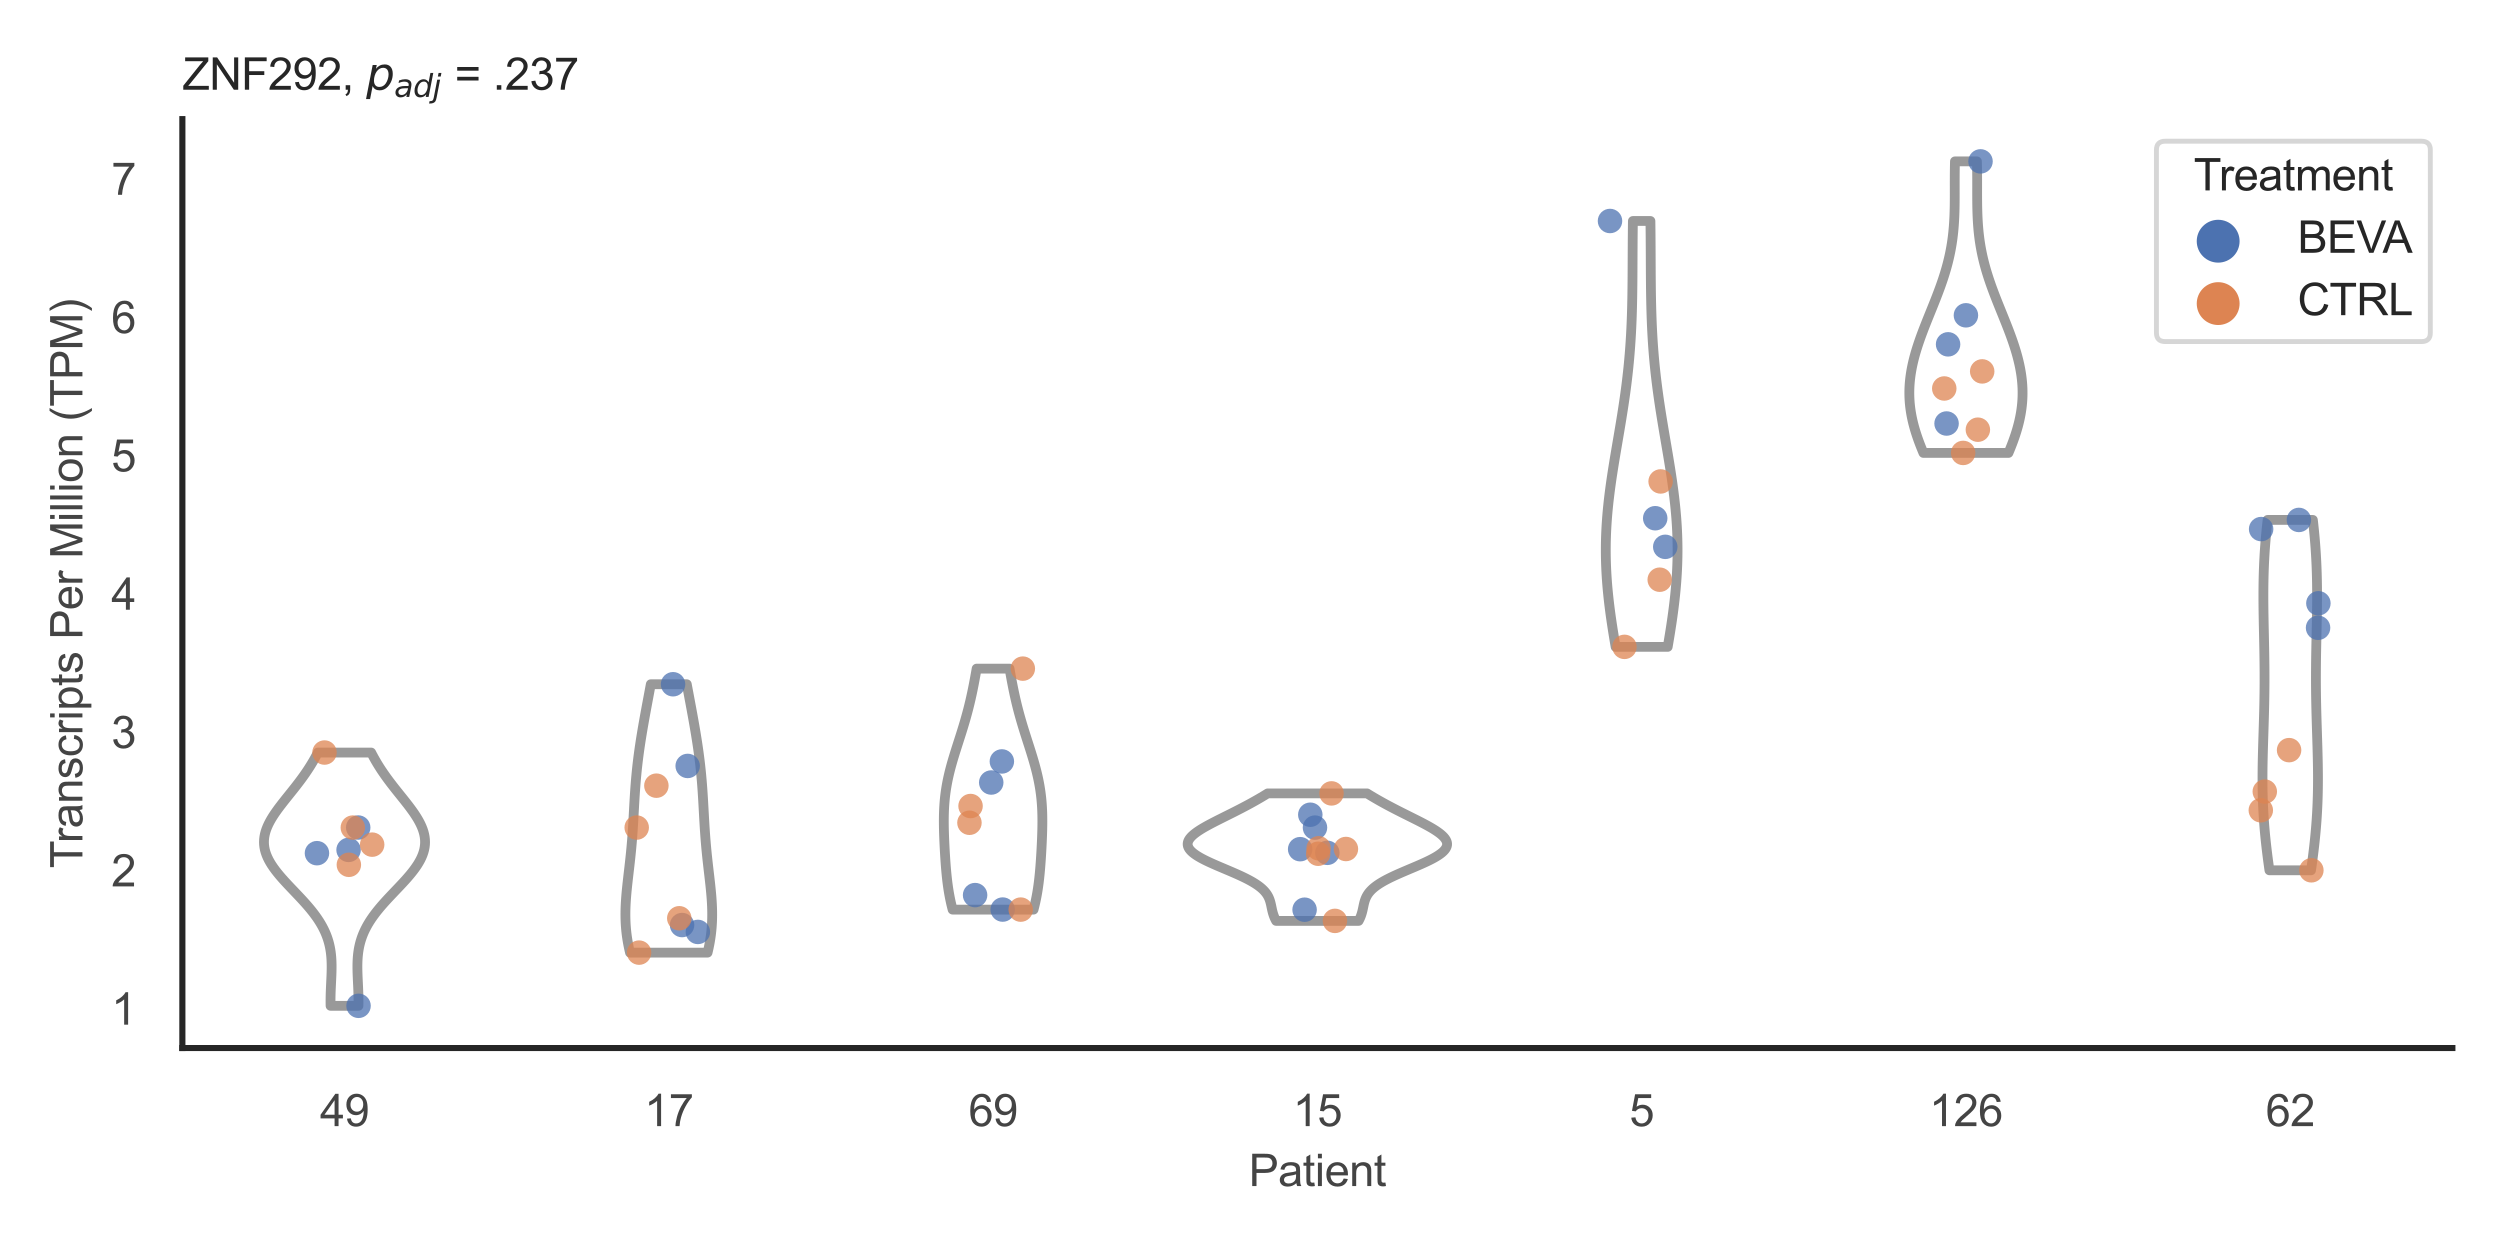 <?xml version="1.0" encoding="utf-8" standalone="no"?>
<!DOCTYPE svg PUBLIC "-//W3C//DTD SVG 1.1//EN"
  "http://www.w3.org/Graphics/SVG/1.1/DTD/svg11.dtd">
<svg xmlns:xlink="http://www.w3.org/1999/xlink" width="510.236pt" height="255.118pt" viewBox="0 0 510.236 255.118" xmlns="http://www.w3.org/2000/svg" version="1.1">
 <defs>
  <style type="text/css">*{stroke-linejoin: round; stroke-linecap: butt}</style>
 </defs>
 <g id="figure_1">
  <g id="patch_1">
   <path d="M 0 255.118 
L 510.236 255.118 
L 510.236 0 
L 0 0 
z
" style="fill: #ffffff"/>
  </g>
  <g id="axes_1">
   <g id="patch_2">
    <path d="M 37.22 213.898 
L 500.516 213.898 
L 500.516 24.32 
L 37.22 24.32 
z
" style="fill: #ffffff"/>
   </g>
   <g id="matplotlib.axis_1">
    <g id="xtick_1">
     <g id="text_1">
      <!-- 49 -->
      <g style="fill: #444444" transform="translate(65.308 229.84)scale(0.09 -0.09)">
       <defs>
        <path id="ArialMT-34" d="M 2069 0 
L 2069 1097 
L 81 1097 
L 81 1613 
L 2172 4581 
L 2631 4581 
L 2631 1613 
L 3250 1613 
L 3250 1097 
L 2631 1097 
L 2631 0 
L 2069 0 
z
M 2069 1613 
L 2069 3678 
L 634 1613 
L 2069 1613 
z
" transform="scale(0.016)"/>
        <path id="ArialMT-39" d="M 350 1059 
L 891 1109 
Q 959 728 1153 556 
Q 1347 384 1650 384 
Q 1909 384 2104 503 
Q 2300 622 2425 820 
Q 2550 1019 2634 1356 
Q 2719 1694 2719 2044 
Q 2719 2081 2716 2156 
Q 2547 1888 2255 1720 
Q 1963 1553 1622 1553 
Q 1053 1553 659 1965 
Q 266 2378 266 3053 
Q 266 3750 677 4175 
Q 1088 4600 1706 4600 
Q 2153 4600 2523 4359 
Q 2894 4119 3086 3673 
Q 3278 3228 3278 2384 
Q 3278 1506 3087 986 
Q 2897 466 2520 194 
Q 2144 -78 1638 -78 
Q 1100 -78 759 220 
Q 419 519 350 1059 
z
M 2653 3081 
Q 2653 3566 2395 3850 
Q 2138 4134 1775 4134 
Q 1400 4134 1122 3828 
Q 844 3522 844 3034 
Q 844 2597 1108 2323 
Q 1372 2050 1759 2050 
Q 2150 2050 2401 2323 
Q 2653 2597 2653 3081 
z
" transform="scale(0.016)"/>
       </defs>
       <use xlink:href="#ArialMT-34"/>
       <use xlink:href="#ArialMT-39" x="55.615"/>
      </g>
     </g>
    </g>
    <g id="xtick_2">
     <g id="text_2">
      <!-- 17 -->
      <g style="fill: #444444" transform="translate(131.493 229.84)scale(0.09 -0.09)">
       <defs>
        <path id="ArialMT-31" d="M 2384 0 
L 1822 0 
L 1822 3584 
Q 1619 3391 1289 3197 
Q 959 3003 697 2906 
L 697 3450 
Q 1169 3672 1522 3987 
Q 1875 4303 2022 4600 
L 2384 4600 
L 2384 0 
z
" transform="scale(0.016)"/>
        <path id="ArialMT-37" d="M 303 3981 
L 303 4522 
L 3269 4522 
L 3269 4084 
Q 2831 3619 2401 2847 
Q 1972 2075 1738 1259 
Q 1569 684 1522 0 
L 944 0 
Q 953 541 1156 1306 
Q 1359 2072 1739 2783 
Q 2119 3494 2547 3981 
L 303 3981 
z
" transform="scale(0.016)"/>
       </defs>
       <use xlink:href="#ArialMT-31"/>
       <use xlink:href="#ArialMT-37" x="55.615"/>
      </g>
     </g>
    </g>
    <g id="xtick_3">
     <g id="text_3">
      <!-- 69 -->
      <g style="fill: #444444" transform="translate(197.678 229.84)scale(0.09 -0.09)">
       <defs>
        <path id="ArialMT-36" d="M 3184 3459 
L 2625 3416 
Q 2550 3747 2413 3897 
Q 2184 4138 1850 4138 
Q 1581 4138 1378 3988 
Q 1113 3794 959 3422 
Q 806 3050 800 2363 
Q 1003 2672 1297 2822 
Q 1591 2972 1913 2972 
Q 2475 2972 2870 2558 
Q 3266 2144 3266 1488 
Q 3266 1056 3080 686 
Q 2894 316 2569 119 
Q 2244 -78 1831 -78 
Q 1128 -78 684 439 
Q 241 956 241 2144 
Q 241 3472 731 4075 
Q 1159 4600 1884 4600 
Q 2425 4600 2770 4297 
Q 3116 3994 3184 3459 
z
M 888 1484 
Q 888 1194 1011 928 
Q 1134 663 1356 523 
Q 1578 384 1822 384 
Q 2178 384 2434 671 
Q 2691 959 2691 1453 
Q 2691 1928 2437 2201 
Q 2184 2475 1800 2475 
Q 1419 2475 1153 2201 
Q 888 1928 888 1484 
z
" transform="scale(0.016)"/>
       </defs>
       <use xlink:href="#ArialMT-36"/>
       <use xlink:href="#ArialMT-39" x="55.615"/>
      </g>
     </g>
    </g>
    <g id="xtick_4">
     <g id="text_4">
      <!-- 15 -->
      <g style="fill: #444444" transform="translate(263.863 229.84)scale(0.09 -0.09)">
       <defs>
        <path id="ArialMT-35" d="M 266 1200 
L 856 1250 
Q 922 819 1161 601 
Q 1400 384 1738 384 
Q 2144 384 2425 690 
Q 2706 997 2706 1503 
Q 2706 1984 2436 2262 
Q 2166 2541 1728 2541 
Q 1456 2541 1237 2417 
Q 1019 2294 894 2097 
L 366 2166 
L 809 4519 
L 3088 4519 
L 3088 3981 
L 1259 3981 
L 1013 2750 
Q 1425 3038 1878 3038 
Q 2478 3038 2890 2622 
Q 3303 2206 3303 1553 
Q 3303 931 2941 478 
Q 2500 -78 1738 -78 
Q 1113 -78 717 272 
Q 322 622 266 1200 
z
" transform="scale(0.016)"/>
       </defs>
       <use xlink:href="#ArialMT-31"/>
       <use xlink:href="#ArialMT-35" x="55.615"/>
      </g>
     </g>
    </g>
    <g id="xtick_5">
     <g id="text_5">
      <!-- 5 -->
      <g style="fill: #444444" transform="translate(332.551 229.84)scale(0.09 -0.09)">
       <use xlink:href="#ArialMT-35"/>
      </g>
     </g>
    </g>
    <g id="xtick_6">
     <g id="text_6">
      <!-- 126 -->
      <g style="fill: #444444" transform="translate(393.731 229.84)scale(0.09 -0.09)">
       <defs>
        <path id="ArialMT-32" d="M 3222 541 
L 3222 0 
L 194 0 
Q 188 203 259 391 
Q 375 700 629 1000 
Q 884 1300 1366 1694 
Q 2113 2306 2375 2664 
Q 2638 3022 2638 3341 
Q 2638 3675 2398 3904 
Q 2159 4134 1775 4134 
Q 1369 4134 1125 3890 
Q 881 3647 878 3216 
L 300 3275 
Q 359 3922 746 4261 
Q 1134 4600 1788 4600 
Q 2447 4600 2831 4234 
Q 3216 3869 3216 3328 
Q 3216 3053 3103 2787 
Q 2991 2522 2730 2228 
Q 2469 1934 1863 1422 
Q 1356 997 1212 845 
Q 1069 694 975 541 
L 3222 541 
z
" transform="scale(0.016)"/>
       </defs>
       <use xlink:href="#ArialMT-31"/>
       <use xlink:href="#ArialMT-32" x="55.615"/>
       <use xlink:href="#ArialMT-36" x="111.23"/>
      </g>
     </g>
    </g>
    <g id="xtick_7">
     <g id="text_7">
      <!-- 62 -->
      <g style="fill: #444444" transform="translate(462.419 229.84)scale(0.09 -0.09)">
       <use xlink:href="#ArialMT-36"/>
       <use xlink:href="#ArialMT-32" x="55.615"/>
      </g>
     </g>
    </g>
    <g id="text_8">
     <!-- Patient -->
     <g style="fill: #444444" transform="translate(254.859 242.071)scale(0.09 -0.09)">
      <defs>
       <path id="ArialMT-50" d="M 494 0 
L 494 4581 
L 2222 4581 
Q 2678 4581 2919 4538 
Q 3256 4481 3484 4323 
Q 3713 4166 3852 3881 
Q 3991 3597 3991 3256 
Q 3991 2672 3619 2267 
Q 3247 1863 2275 1863 
L 1100 1863 
L 1100 0 
L 494 0 
z
M 1100 2403 
L 2284 2403 
Q 2872 2403 3119 2622 
Q 3366 2841 3366 3238 
Q 3366 3525 3220 3729 
Q 3075 3934 2838 4000 
Q 2684 4041 2272 4041 
L 1100 4041 
L 1100 2403 
z
" transform="scale(0.016)"/>
       <path id="ArialMT-61" d="M 2588 409 
Q 2275 144 1986 34 
Q 1697 -75 1366 -75 
Q 819 -75 525 192 
Q 231 459 231 875 
Q 231 1119 342 1320 
Q 453 1522 633 1644 
Q 813 1766 1038 1828 
Q 1203 1872 1538 1913 
Q 2219 1994 2541 2106 
Q 2544 2222 2544 2253 
Q 2544 2597 2384 2738 
Q 2169 2928 1744 2928 
Q 1347 2928 1158 2789 
Q 969 2650 878 2297 
L 328 2372 
Q 403 2725 575 2942 
Q 747 3159 1072 3276 
Q 1397 3394 1825 3394 
Q 2250 3394 2515 3294 
Q 2781 3194 2906 3042 
Q 3031 2891 3081 2659 
Q 3109 2516 3109 2141 
L 3109 1391 
Q 3109 606 3145 398 
Q 3181 191 3288 0 
L 2700 0 
Q 2613 175 2588 409 
z
M 2541 1666 
Q 2234 1541 1622 1453 
Q 1275 1403 1131 1340 
Q 988 1278 909 1158 
Q 831 1038 831 891 
Q 831 666 1001 516 
Q 1172 366 1500 366 
Q 1825 366 2078 508 
Q 2331 650 2450 897 
Q 2541 1088 2541 1459 
L 2541 1666 
z
" transform="scale(0.016)"/>
       <path id="ArialMT-74" d="M 1650 503 
L 1731 6 
Q 1494 -44 1306 -44 
Q 1000 -44 831 53 
Q 663 150 594 308 
Q 525 466 525 972 
L 525 2881 
L 113 2881 
L 113 3319 
L 525 3319 
L 525 4141 
L 1084 4478 
L 1084 3319 
L 1650 3319 
L 1650 2881 
L 1084 2881 
L 1084 941 
Q 1084 700 1114 631 
Q 1144 563 1211 522 
Q 1278 481 1403 481 
Q 1497 481 1650 503 
z
" transform="scale(0.016)"/>
       <path id="ArialMT-69" d="M 425 3934 
L 425 4581 
L 988 4581 
L 988 3934 
L 425 3934 
z
M 425 0 
L 425 3319 
L 988 3319 
L 988 0 
L 425 0 
z
" transform="scale(0.016)"/>
       <path id="ArialMT-65" d="M 2694 1069 
L 3275 997 
Q 3138 488 2766 206 
Q 2394 -75 1816 -75 
Q 1088 -75 661 373 
Q 234 822 234 1631 
Q 234 2469 665 2931 
Q 1097 3394 1784 3394 
Q 2450 3394 2872 2941 
Q 3294 2488 3294 1666 
Q 3294 1616 3291 1516 
L 816 1516 
Q 847 969 1125 678 
Q 1403 388 1819 388 
Q 2128 388 2347 550 
Q 2566 713 2694 1069 
z
M 847 1978 
L 2700 1978 
Q 2663 2397 2488 2606 
Q 2219 2931 1791 2931 
Q 1403 2931 1139 2672 
Q 875 2413 847 1978 
z
" transform="scale(0.016)"/>
       <path id="ArialMT-6e" d="M 422 0 
L 422 3319 
L 928 3319 
L 928 2847 
Q 1294 3394 1984 3394 
Q 2284 3394 2536 3286 
Q 2788 3178 2913 3003 
Q 3038 2828 3088 2588 
Q 3119 2431 3119 2041 
L 3119 0 
L 2556 0 
L 2556 2019 
Q 2556 2363 2490 2533 
Q 2425 2703 2258 2804 
Q 2091 2906 1866 2906 
Q 1506 2906 1245 2678 
Q 984 2450 984 1813 
L 984 0 
L 422 0 
z
" transform="scale(0.016)"/>
      </defs>
      <use xlink:href="#ArialMT-50"/>
      <use xlink:href="#ArialMT-61" x="66.699"/>
      <use xlink:href="#ArialMT-74" x="122.314"/>
      <use xlink:href="#ArialMT-69" x="150.098"/>
      <use xlink:href="#ArialMT-65" x="172.314"/>
      <use xlink:href="#ArialMT-6e" x="227.93"/>
      <use xlink:href="#ArialMT-74" x="283.545"/>
     </g>
    </g>
   </g>
   <g id="matplotlib.axis_2">
    <g id="ytick_1">
     <g id="text_9">
      <!-- 1 -->
      <g style="fill: #444444" transform="translate(22.715 209.133)scale(0.09 -0.09)">
       <use xlink:href="#ArialMT-31"/>
      </g>
     </g>
    </g>
    <g id="ytick_2">
     <g id="text_10">
      <!-- 2 -->
      <g style="fill: #444444" transform="translate(22.715 180.903)scale(0.09 -0.09)">
       <use xlink:href="#ArialMT-32"/>
      </g>
     </g>
    </g>
    <g id="ytick_3">
     <g id="text_11">
      <!-- 3 -->
      <g style="fill: #444444" transform="translate(22.715 152.673)scale(0.09 -0.09)">
       <defs>
        <path id="ArialMT-33" d="M 269 1209 
L 831 1284 
Q 928 806 1161 595 
Q 1394 384 1728 384 
Q 2125 384 2398 659 
Q 2672 934 2672 1341 
Q 2672 1728 2419 1979 
Q 2166 2231 1775 2231 
Q 1616 2231 1378 2169 
L 1441 2663 
Q 1497 2656 1531 2656 
Q 1891 2656 2178 2843 
Q 2466 3031 2466 3422 
Q 2466 3731 2256 3934 
Q 2047 4138 1716 4138 
Q 1388 4138 1169 3931 
Q 950 3725 888 3313 
L 325 3413 
Q 428 3978 793 4289 
Q 1159 4600 1703 4600 
Q 2078 4600 2393 4439 
Q 2709 4278 2876 4000 
Q 3044 3722 3044 3409 
Q 3044 3113 2884 2869 
Q 2725 2625 2413 2481 
Q 2819 2388 3044 2092 
Q 3269 1797 3269 1353 
Q 3269 753 2831 336 
Q 2394 -81 1725 -81 
Q 1122 -81 723 278 
Q 325 638 269 1209 
z
" transform="scale(0.016)"/>
       </defs>
       <use xlink:href="#ArialMT-33"/>
      </g>
     </g>
    </g>
    <g id="ytick_4">
     <g id="text_12">
      <!-- 4 -->
      <g style="fill: #444444" transform="translate(22.715 124.444)scale(0.09 -0.09)">
       <use xlink:href="#ArialMT-34"/>
      </g>
     </g>
    </g>
    <g id="ytick_5">
     <g id="text_13">
      <!-- 5 -->
      <g style="fill: #444444" transform="translate(22.715 96.214)scale(0.09 -0.09)">
       <use xlink:href="#ArialMT-35"/>
      </g>
     </g>
    </g>
    <g id="ytick_6">
     <g id="text_14">
      <!-- 6 -->
      <g style="fill: #444444" transform="translate(22.715 67.984)scale(0.09 -0.09)">
       <use xlink:href="#ArialMT-36"/>
      </g>
     </g>
    </g>
    <g id="ytick_7">
     <g id="text_15">
      <!-- 7 -->
      <g style="fill: #444444" transform="translate(22.715 39.754)scale(0.09 -0.09)">
       <use xlink:href="#ArialMT-37"/>
      </g>
     </g>
    </g>
    <g id="text_16">
     <!-- Transcripts Per Million (TPM) -->
     <g style="fill: #444444" transform="translate(16.821 177.194)rotate(-90)scale(0.09 -0.09)">
      <defs>
       <path id="ArialMT-54" d="M 1659 0 
L 1659 4041 
L 150 4041 
L 150 4581 
L 3781 4581 
L 3781 4041 
L 2266 4041 
L 2266 0 
L 1659 0 
z
" transform="scale(0.016)"/>
       <path id="ArialMT-72" d="M 416 0 
L 416 3319 
L 922 3319 
L 922 2816 
Q 1116 3169 1280 3281 
Q 1444 3394 1641 3394 
Q 1925 3394 2219 3213 
L 2025 2691 
Q 1819 2813 1613 2813 
Q 1428 2813 1281 2702 
Q 1134 2591 1072 2394 
Q 978 2094 978 1738 
L 978 0 
L 416 0 
z
" transform="scale(0.016)"/>
       <path id="ArialMT-73" d="M 197 991 
L 753 1078 
Q 800 744 1014 566 
Q 1228 388 1613 388 
Q 2000 388 2187 545 
Q 2375 703 2375 916 
Q 2375 1106 2209 1216 
Q 2094 1291 1634 1406 
Q 1016 1563 777 1677 
Q 538 1791 414 1992 
Q 291 2194 291 2438 
Q 291 2659 392 2848 
Q 494 3038 669 3163 
Q 800 3259 1026 3326 
Q 1253 3394 1513 3394 
Q 1903 3394 2198 3281 
Q 2494 3169 2634 2976 
Q 2775 2784 2828 2463 
L 2278 2388 
Q 2241 2644 2061 2787 
Q 1881 2931 1553 2931 
Q 1166 2931 1000 2803 
Q 834 2675 834 2503 
Q 834 2394 903 2306 
Q 972 2216 1119 2156 
Q 1203 2125 1616 2013 
Q 2213 1853 2448 1751 
Q 2684 1650 2818 1456 
Q 2953 1263 2953 975 
Q 2953 694 2789 445 
Q 2625 197 2315 61 
Q 2006 -75 1616 -75 
Q 969 -75 630 194 
Q 291 463 197 991 
z
" transform="scale(0.016)"/>
       <path id="ArialMT-63" d="M 2588 1216 
L 3141 1144 
Q 3050 572 2676 248 
Q 2303 -75 1759 -75 
Q 1078 -75 664 370 
Q 250 816 250 1647 
Q 250 2184 428 2587 
Q 606 2991 970 3192 
Q 1334 3394 1763 3394 
Q 2303 3394 2647 3120 
Q 2991 2847 3088 2344 
L 2541 2259 
Q 2463 2594 2264 2762 
Q 2066 2931 1784 2931 
Q 1359 2931 1093 2626 
Q 828 2322 828 1663 
Q 828 994 1084 691 
Q 1341 388 1753 388 
Q 2084 388 2306 591 
Q 2528 794 2588 1216 
z
" transform="scale(0.016)"/>
       <path id="ArialMT-70" d="M 422 -1272 
L 422 3319 
L 934 3319 
L 934 2888 
Q 1116 3141 1344 3267 
Q 1572 3394 1897 3394 
Q 2322 3394 2647 3175 
Q 2972 2956 3137 2557 
Q 3303 2159 3303 1684 
Q 3303 1175 3120 767 
Q 2938 359 2589 142 
Q 2241 -75 1856 -75 
Q 1575 -75 1351 44 
Q 1128 163 984 344 
L 984 -1272 
L 422 -1272 
z
M 931 1641 
Q 931 1000 1190 694 
Q 1450 388 1819 388 
Q 2194 388 2461 705 
Q 2728 1022 2728 1688 
Q 2728 2322 2467 2637 
Q 2206 2953 1844 2953 
Q 1484 2953 1207 2617 
Q 931 2281 931 1641 
z
" transform="scale(0.016)"/>
       <path id="ArialMT-20" transform="scale(0.016)"/>
       <path id="ArialMT-4d" d="M 475 0 
L 475 4581 
L 1388 4581 
L 2472 1338 
Q 2622 884 2691 659 
Q 2769 909 2934 1394 
L 4031 4581 
L 4847 4581 
L 4847 0 
L 4263 0 
L 4263 3834 
L 2931 0 
L 2384 0 
L 1059 3900 
L 1059 0 
L 475 0 
z
" transform="scale(0.016)"/>
       <path id="ArialMT-6c" d="M 409 0 
L 409 4581 
L 972 4581 
L 972 0 
L 409 0 
z
" transform="scale(0.016)"/>
       <path id="ArialMT-6f" d="M 213 1659 
Q 213 2581 725 3025 
Q 1153 3394 1769 3394 
Q 2453 3394 2887 2945 
Q 3322 2497 3322 1706 
Q 3322 1066 3130 698 
Q 2938 331 2570 128 
Q 2203 -75 1769 -75 
Q 1072 -75 642 372 
Q 213 819 213 1659 
z
M 791 1659 
Q 791 1022 1069 705 
Q 1347 388 1769 388 
Q 2188 388 2466 706 
Q 2744 1025 2744 1678 
Q 2744 2294 2464 2611 
Q 2184 2928 1769 2928 
Q 1347 2928 1069 2612 
Q 791 2297 791 1659 
z
" transform="scale(0.016)"/>
       <path id="ArialMT-28" d="M 1497 -1347 
Q 1031 -759 709 28 
Q 388 816 388 1659 
Q 388 2403 628 3084 
Q 909 3875 1497 4659 
L 1900 4659 
Q 1522 4009 1400 3731 
Q 1209 3300 1100 2831 
Q 966 2247 966 1656 
Q 966 153 1900 -1347 
L 1497 -1347 
z
" transform="scale(0.016)"/>
       <path id="ArialMT-29" d="M 791 -1347 
L 388 -1347 
Q 1322 153 1322 1656 
Q 1322 2244 1188 2822 
Q 1081 3291 891 3722 
Q 769 4003 388 4659 
L 791 4659 
Q 1378 3875 1659 3084 
Q 1900 2403 1900 1659 
Q 1900 816 1576 28 
Q 1253 -759 791 -1347 
z
" transform="scale(0.016)"/>
      </defs>
      <use xlink:href="#ArialMT-54"/>
      <use xlink:href="#ArialMT-72" x="57.334"/>
      <use xlink:href="#ArialMT-61" x="90.635"/>
      <use xlink:href="#ArialMT-6e" x="146.25"/>
      <use xlink:href="#ArialMT-73" x="201.865"/>
      <use xlink:href="#ArialMT-63" x="251.865"/>
      <use xlink:href="#ArialMT-72" x="301.865"/>
      <use xlink:href="#ArialMT-69" x="335.166"/>
      <use xlink:href="#ArialMT-70" x="357.383"/>
      <use xlink:href="#ArialMT-74" x="412.998"/>
      <use xlink:href="#ArialMT-73" x="440.781"/>
      <use xlink:href="#ArialMT-20" x="490.781"/>
      <use xlink:href="#ArialMT-50" x="518.564"/>
      <use xlink:href="#ArialMT-65" x="585.264"/>
      <use xlink:href="#ArialMT-72" x="640.879"/>
      <use xlink:href="#ArialMT-20" x="674.18"/>
      <use xlink:href="#ArialMT-4d" x="701.963"/>
      <use xlink:href="#ArialMT-69" x="785.264"/>
      <use xlink:href="#ArialMT-6c" x="807.48"/>
      <use xlink:href="#ArialMT-6c" x="829.697"/>
      <use xlink:href="#ArialMT-69" x="851.914"/>
      <use xlink:href="#ArialMT-6f" x="874.131"/>
      <use xlink:href="#ArialMT-6e" x="929.746"/>
      <use xlink:href="#ArialMT-20" x="985.361"/>
      <use xlink:href="#ArialMT-28" x="1013.145"/>
      <use xlink:href="#ArialMT-54" x="1046.445"/>
      <use xlink:href="#ArialMT-50" x="1107.529"/>
      <use xlink:href="#ArialMT-4d" x="1174.229"/>
      <use xlink:href="#ArialMT-29" x="1257.529"/>
     </g>
    </g>
   </g>
   <g id="PolyCollection_1">
    <defs>
     <path id="m4f54b4cb2c" d="M 73.157 -49.837 
L 67.468 -49.837 
L 67.46 -50.359 
L 67.458 -50.881 
L 67.463 -51.404 
L 67.472 -51.926 
L 67.486 -52.448 
L 67.505 -52.97 
L 67.526 -53.492 
L 67.55 -54.014 
L 67.574 -54.536 
L 67.599 -55.059 
L 67.623 -55.581 
L 67.645 -56.103 
L 67.662 -56.625 
L 67.675 -57.147 
L 67.681 -57.669 
L 67.679 -58.191 
L 67.668 -58.714 
L 67.646 -59.236 
L 67.612 -59.758 
L 67.564 -60.28 
L 67.501 -60.802 
L 67.421 -61.324 
L 67.323 -61.846 
L 67.207 -62.369 
L 67.071 -62.891 
L 66.913 -63.413 
L 66.734 -63.935 
L 66.532 -64.457 
L 66.307 -64.979 
L 66.059 -65.501 
L 65.787 -66.024 
L 65.491 -66.546 
L 65.172 -67.068 
L 64.83 -67.59 
L 64.466 -68.112 
L 64.081 -68.634 
L 63.675 -69.156 
L 63.25 -69.679 
L 62.809 -70.201 
L 62.352 -70.723 
L 61.882 -71.245 
L 61.401 -71.767 
L 60.912 -72.289 
L 60.417 -72.811 
L 59.919 -73.334 
L 59.421 -73.856 
L 58.927 -74.378 
L 58.439 -74.9 
L 57.961 -75.422 
L 57.495 -75.944 
L 57.046 -76.466 
L 56.616 -76.989 
L 56.208 -77.511 
L 55.826 -78.033 
L 55.471 -78.555 
L 55.147 -79.077 
L 54.856 -79.599 
L 54.6 -80.121 
L 54.38 -80.644 
L 54.198 -81.166 
L 54.056 -81.688 
L 53.954 -82.21 
L 53.892 -82.732 
L 53.871 -83.254 
L 53.891 -83.776 
L 53.95 -84.299 
L 54.048 -84.821 
L 54.183 -85.343 
L 54.354 -85.865 
L 54.56 -86.387 
L 54.798 -86.909 
L 55.065 -87.431 
L 55.36 -87.954 
L 55.679 -88.476 
L 56.021 -88.998 
L 56.381 -89.52 
L 56.758 -90.042 
L 57.149 -90.564 
L 57.551 -91.086 
L 57.961 -91.609 
L 58.376 -92.131 
L 58.794 -92.653 
L 59.213 -93.175 
L 59.631 -93.697 
L 60.046 -94.219 
L 60.455 -94.741 
L 60.858 -95.264 
L 61.253 -95.786 
L 61.638 -96.308 
L 62.014 -96.83 
L 62.378 -97.352 
L 62.731 -97.874 
L 63.073 -98.396 
L 63.403 -98.919 
L 63.72 -99.441 
L 64.026 -99.963 
L 64.32 -100.485 
L 64.602 -101.007 
L 64.873 -101.529 
L 75.752 -101.529 
L 75.752 -101.529 
L 76.023 -101.007 
L 76.306 -100.485 
L 76.599 -99.963 
L 76.905 -99.441 
L 77.223 -98.919 
L 77.552 -98.396 
L 77.894 -97.874 
L 78.247 -97.352 
L 78.612 -96.83 
L 78.987 -96.308 
L 79.373 -95.786 
L 79.767 -95.264 
L 80.17 -94.741 
L 80.579 -94.219 
L 80.994 -93.697 
L 81.412 -93.175 
L 81.831 -92.653 
L 82.249 -92.131 
L 82.665 -91.609 
L 83.074 -91.086 
L 83.476 -90.564 
L 83.867 -90.042 
L 84.244 -89.52 
L 84.605 -88.998 
L 84.946 -88.476 
L 85.266 -87.954 
L 85.56 -87.431 
L 85.828 -86.909 
L 86.065 -86.387 
L 86.271 -85.865 
L 86.442 -85.343 
L 86.577 -84.821 
L 86.675 -84.299 
L 86.734 -83.776 
L 86.754 -83.254 
L 86.733 -82.732 
L 86.671 -82.21 
L 86.569 -81.688 
L 86.427 -81.166 
L 86.245 -80.644 
L 86.026 -80.121 
L 85.769 -79.599 
L 85.478 -79.077 
L 85.154 -78.555 
L 84.799 -78.033 
L 84.417 -77.511 
L 84.009 -76.989 
L 83.579 -76.466 
L 83.13 -75.944 
L 82.664 -75.422 
L 82.186 -74.9 
L 81.698 -74.378 
L 81.204 -73.856 
L 80.706 -73.334 
L 80.209 -72.811 
L 79.714 -72.289 
L 79.224 -71.767 
L 78.743 -71.245 
L 78.273 -70.723 
L 77.816 -70.201 
L 77.375 -69.679 
L 76.95 -69.156 
L 76.545 -68.634 
L 76.159 -68.112 
L 75.795 -67.59 
L 75.453 -67.068 
L 75.134 -66.546 
L 74.838 -66.024 
L 74.566 -65.501 
L 74.318 -64.979 
L 74.093 -64.457 
L 73.891 -63.935 
L 73.712 -63.413 
L 73.554 -62.891 
L 73.418 -62.369 
L 73.302 -61.846 
L 73.204 -61.324 
L 73.125 -60.802 
L 73.061 -60.28 
L 73.013 -59.758 
L 72.979 -59.236 
L 72.957 -58.714 
L 72.946 -58.191 
L 72.944 -57.669 
L 72.95 -57.147 
L 72.963 -56.625 
L 72.981 -56.103 
L 73.002 -55.581 
L 73.026 -55.059 
L 73.051 -54.536 
L 73.076 -54.014 
L 73.099 -53.492 
L 73.121 -52.97 
L 73.139 -52.448 
L 73.153 -51.926 
L 73.163 -51.404 
L 73.167 -50.881 
L 73.165 -50.359 
L 73.157 -49.837 
z
" style="stroke: #999999; stroke-width: 2"/>
    </defs>
    <g clip-path="url(#pdf7fe54718)">
     <use xlink:href="#m4f54b4cb2c" x="0" y="255.118" style="fill: #ffffff; stroke: #999999; stroke-width: 2"/>
    </g>
   </g>
   <g id="PolyCollection_2">
    <defs>
     <path id="md87a89988e" d="M 144.414 -60.693 
L 128.581 -60.693 
L 128.451 -61.247 
L 128.33 -61.8 
L 128.219 -62.353 
L 128.117 -62.906 
L 128.026 -63.46 
L 127.944 -64.013 
L 127.872 -64.566 
L 127.81 -65.119 
L 127.759 -65.673 
L 127.717 -66.226 
L 127.684 -66.779 
L 127.662 -67.332 
L 127.648 -67.886 
L 127.643 -68.439 
L 127.646 -68.992 
L 127.657 -69.546 
L 127.676 -70.099 
L 127.702 -70.652 
L 127.734 -71.205 
L 127.772 -71.759 
L 127.815 -72.312 
L 127.862 -72.865 
L 127.914 -73.418 
L 127.97 -73.972 
L 128.028 -74.525 
L 128.089 -75.078 
L 128.151 -75.631 
L 128.214 -76.185 
L 128.279 -76.738 
L 128.343 -77.291 
L 128.408 -77.845 
L 128.471 -78.398 
L 128.534 -78.951 
L 128.595 -79.504 
L 128.655 -80.058 
L 128.713 -80.611 
L 128.769 -81.164 
L 128.823 -81.717 
L 128.874 -82.271 
L 128.923 -82.824 
L 128.97 -83.377 
L 129.014 -83.93 
L 129.057 -84.484 
L 129.097 -85.037 
L 129.135 -85.59 
L 129.171 -86.144 
L 129.206 -86.697 
L 129.239 -87.25 
L 129.271 -87.803 
L 129.302 -88.357 
L 129.333 -88.91 
L 129.363 -89.463 
L 129.394 -90.016 
L 129.424 -90.57 
L 129.455 -91.123 
L 129.487 -91.676 
L 129.52 -92.229 
L 129.554 -92.783 
L 129.59 -93.336 
L 129.628 -93.889 
L 129.667 -94.443 
L 129.709 -94.996 
L 129.753 -95.549 
L 129.8 -96.102 
L 129.85 -96.656 
L 129.902 -97.209 
L 129.957 -97.762 
L 130.014 -98.315 
L 130.075 -98.869 
L 130.139 -99.422 
L 130.205 -99.975 
L 130.274 -100.528 
L 130.346 -101.082 
L 130.421 -101.635 
L 130.498 -102.188 
L 130.578 -102.741 
L 130.661 -103.295 
L 130.745 -103.848 
L 130.832 -104.401 
L 130.921 -104.955 
L 131.012 -105.508 
L 131.104 -106.061 
L 131.199 -106.614 
L 131.294 -107.168 
L 131.392 -107.721 
L 131.49 -108.274 
L 131.589 -108.827 
L 131.69 -109.381 
L 131.791 -109.934 
L 131.893 -110.487 
L 131.996 -111.04 
L 132.099 -111.594 
L 132.202 -112.147 
L 132.306 -112.7 
L 132.41 -113.254 
L 132.514 -113.807 
L 132.617 -114.36 
L 132.721 -114.913 
L 132.825 -115.467 
L 140.171 -115.467 
L 140.171 -115.467 
L 140.274 -114.913 
L 140.378 -114.36 
L 140.482 -113.807 
L 140.586 -113.254 
L 140.69 -112.7 
L 140.794 -112.147 
L 140.897 -111.594 
L 141 -111.04 
L 141.103 -110.487 
L 141.204 -109.934 
L 141.306 -109.381 
L 141.406 -108.827 
L 141.506 -108.274 
L 141.604 -107.721 
L 141.701 -107.168 
L 141.797 -106.614 
L 141.891 -106.061 
L 141.984 -105.508 
L 142.074 -104.955 
L 142.163 -104.401 
L 142.25 -103.848 
L 142.335 -103.295 
L 142.417 -102.741 
L 142.497 -102.188 
L 142.575 -101.635 
L 142.649 -101.082 
L 142.721 -100.528 
L 142.791 -99.975 
L 142.857 -99.422 
L 142.92 -98.869 
L 142.981 -98.315 
L 143.039 -97.762 
L 143.094 -97.209 
L 143.146 -96.656 
L 143.195 -96.102 
L 143.242 -95.549 
L 143.286 -94.996 
L 143.328 -94.443 
L 143.368 -93.889 
L 143.406 -93.336 
L 143.441 -92.783 
L 143.476 -92.229 
L 143.509 -91.676 
L 143.54 -91.123 
L 143.571 -90.57 
L 143.602 -90.016 
L 143.632 -89.463 
L 143.663 -88.91 
L 143.693 -88.357 
L 143.724 -87.803 
L 143.757 -87.25 
L 143.79 -86.697 
L 143.824 -86.144 
L 143.861 -85.59 
L 143.899 -85.037 
L 143.939 -84.484 
L 143.981 -83.93 
L 144.026 -83.377 
L 144.072 -82.824 
L 144.121 -82.271 
L 144.173 -81.717 
L 144.227 -81.164 
L 144.282 -80.611 
L 144.34 -80.058 
L 144.4 -79.504 
L 144.462 -78.951 
L 144.524 -78.398 
L 144.588 -77.845 
L 144.652 -77.291 
L 144.717 -76.738 
L 144.781 -76.185 
L 144.845 -75.631 
L 144.907 -75.078 
L 144.968 -74.525 
L 145.026 -73.972 
L 145.081 -73.418 
L 145.133 -72.865 
L 145.181 -72.312 
L 145.224 -71.759 
L 145.262 -71.205 
L 145.294 -70.652 
L 145.319 -70.099 
L 145.338 -69.546 
L 145.349 -68.992 
L 145.353 -68.439 
L 145.348 -67.886 
L 145.334 -67.332 
L 145.311 -66.779 
L 145.279 -66.226 
L 145.237 -65.673 
L 145.185 -65.119 
L 145.123 -64.566 
L 145.052 -64.013 
L 144.97 -63.46 
L 144.878 -62.906 
L 144.777 -62.353 
L 144.665 -61.8 
L 144.544 -61.247 
L 144.414 -60.693 
z
" style="stroke: #999999; stroke-width: 2"/>
    </defs>
    <g clip-path="url(#pdf7fe54718)">
     <use xlink:href="#md87a89988e" x="0" y="255.118" style="fill: #ffffff; stroke: #999999; stroke-width: 2"/>
    </g>
   </g>
   <g id="PolyCollection_3">
    <defs>
     <path id="ma519b5700a" d="M 210.944 -69.472 
L 194.422 -69.472 
L 194.294 -69.969 
L 194.173 -70.466 
L 194.059 -70.963 
L 193.952 -71.459 
L 193.851 -71.956 
L 193.757 -72.453 
L 193.669 -72.95 
L 193.587 -73.447 
L 193.511 -73.943 
L 193.441 -74.44 
L 193.375 -74.937 
L 193.314 -75.434 
L 193.258 -75.931 
L 193.205 -76.427 
L 193.156 -76.924 
L 193.111 -77.421 
L 193.068 -77.918 
L 193.028 -78.415 
L 192.991 -78.911 
L 192.955 -79.408 
L 192.922 -79.905 
L 192.89 -80.402 
L 192.86 -80.899 
L 192.831 -81.395 
L 192.804 -81.892 
L 192.778 -82.389 
L 192.754 -82.886 
L 192.731 -83.383 
L 192.709 -83.879 
L 192.69 -84.376 
L 192.673 -84.873 
L 192.658 -85.37 
L 192.645 -85.867 
L 192.635 -86.363 
L 192.629 -86.86 
L 192.625 -87.357 
L 192.626 -87.854 
L 192.631 -88.351 
L 192.64 -88.847 
L 192.654 -89.344 
L 192.673 -89.841 
L 192.698 -90.338 
L 192.729 -90.835 
L 192.766 -91.331 
L 192.809 -91.828 
L 192.858 -92.325 
L 192.915 -92.822 
L 192.978 -93.319 
L 193.048 -93.815 
L 193.125 -94.312 
L 193.209 -94.809 
L 193.299 -95.306 
L 193.397 -95.803 
L 193.501 -96.299 
L 193.612 -96.796 
L 193.728 -97.293 
L 193.851 -97.79 
L 193.979 -98.287 
L 194.112 -98.783 
L 194.25 -99.28 
L 194.393 -99.777 
L 194.539 -100.274 
L 194.689 -100.771 
L 194.841 -101.267 
L 194.996 -101.764 
L 195.153 -102.261 
L 195.311 -102.758 
L 195.47 -103.255 
L 195.63 -103.751 
L 195.789 -104.248 
L 195.948 -104.745 
L 196.106 -105.242 
L 196.263 -105.739 
L 196.417 -106.235 
L 196.57 -106.732 
L 196.72 -107.229 
L 196.868 -107.726 
L 197.013 -108.223 
L 197.154 -108.719 
L 197.292 -109.216 
L 197.427 -109.713 
L 197.559 -110.21 
L 197.686 -110.707 
L 197.811 -111.203 
L 197.931 -111.7 
L 198.049 -112.197 
L 198.163 -112.694 
L 198.273 -113.191 
L 198.381 -113.687 
L 198.485 -114.184 
L 198.587 -114.681 
L 198.686 -115.178 
L 198.783 -115.675 
L 198.877 -116.171 
L 198.97 -116.668 
L 199.061 -117.165 
L 199.15 -117.662 
L 199.238 -118.159 
L 199.324 -118.655 
L 206.042 -118.655 
L 206.042 -118.655 
L 206.128 -118.159 
L 206.216 -117.662 
L 206.305 -117.165 
L 206.396 -116.668 
L 206.488 -116.171 
L 206.583 -115.675 
L 206.68 -115.178 
L 206.779 -114.681 
L 206.881 -114.184 
L 206.985 -113.687 
L 207.093 -113.191 
L 207.203 -112.694 
L 207.317 -112.197 
L 207.434 -111.7 
L 207.555 -111.203 
L 207.679 -110.707 
L 207.807 -110.21 
L 207.939 -109.713 
L 208.073 -109.216 
L 208.212 -108.719 
L 208.353 -108.223 
L 208.498 -107.726 
L 208.645 -107.229 
L 208.796 -106.732 
L 208.949 -106.235 
L 209.103 -105.739 
L 209.26 -105.242 
L 209.418 -104.745 
L 209.577 -104.248 
L 209.736 -103.751 
L 209.896 -103.255 
L 210.055 -102.758 
L 210.213 -102.261 
L 210.37 -101.764 
L 210.525 -101.267 
L 210.677 -100.771 
L 210.827 -100.274 
L 210.973 -99.777 
L 211.116 -99.28 
L 211.254 -98.783 
L 211.387 -98.287 
L 211.515 -97.79 
L 211.637 -97.293 
L 211.754 -96.796 
L 211.865 -96.299 
L 211.969 -95.803 
L 212.066 -95.306 
L 212.157 -94.809 
L 212.241 -94.312 
L 212.318 -93.815 
L 212.388 -93.319 
L 212.451 -92.822 
L 212.508 -92.325 
L 212.557 -91.828 
L 212.6 -91.331 
L 212.637 -90.835 
L 212.668 -90.338 
L 212.692 -89.841 
L 212.712 -89.344 
L 212.726 -88.847 
L 212.735 -88.351 
L 212.74 -87.854 
L 212.741 -87.357 
L 212.737 -86.86 
L 212.731 -86.363 
L 212.721 -85.867 
L 212.708 -85.37 
L 212.693 -84.873 
L 212.676 -84.376 
L 212.656 -83.879 
L 212.635 -83.383 
L 212.612 -82.886 
L 212.588 -82.389 
L 212.562 -81.892 
L 212.535 -81.395 
L 212.506 -80.899 
L 212.476 -80.402 
L 212.444 -79.905 
L 212.411 -79.408 
L 212.375 -78.911 
L 212.338 -78.415 
L 212.298 -77.918 
L 212.255 -77.421 
L 212.21 -76.924 
L 212.161 -76.427 
L 212.108 -75.931 
L 212.052 -75.434 
L 211.991 -74.937 
L 211.925 -74.44 
L 211.854 -73.943 
L 211.778 -73.447 
L 211.697 -72.95 
L 211.609 -72.453 
L 211.515 -71.956 
L 211.414 -71.459 
L 211.307 -70.963 
L 211.193 -70.466 
L 211.072 -69.969 
L 210.944 -69.472 
z
" style="stroke: #999999; stroke-width: 2"/>
    </defs>
    <g clip-path="url(#pdf7fe54718)">
     <use xlink:href="#ma519b5700a" x="0" y="255.118" style="fill: #ffffff; stroke: #999999; stroke-width: 2"/>
    </g>
   </g>
   <g id="PolyCollection_4">
    <defs>
     <path id="mfcbcde621e" d="M 277.287 -67.171 
L 260.449 -67.171 
L 260.31 -67.434 
L 260.184 -67.697 
L 260.07 -67.96 
L 259.969 -68.223 
L 259.878 -68.485 
L 259.797 -68.748 
L 259.725 -69.011 
L 259.66 -69.274 
L 259.601 -69.537 
L 259.545 -69.799 
L 259.491 -70.062 
L 259.436 -70.325 
L 259.378 -70.588 
L 259.314 -70.851 
L 259.243 -71.113 
L 259.161 -71.376 
L 259.067 -71.639 
L 258.957 -71.902 
L 258.829 -72.165 
L 258.681 -72.428 
L 258.511 -72.69 
L 258.316 -72.953 
L 258.096 -73.216 
L 257.847 -73.479 
L 257.57 -73.742 
L 257.264 -74.004 
L 256.926 -74.267 
L 256.559 -74.53 
L 256.16 -74.793 
L 255.732 -75.056 
L 255.275 -75.318 
L 254.789 -75.581 
L 254.278 -75.844 
L 253.742 -76.107 
L 253.185 -76.37 
L 252.608 -76.633 
L 252.015 -76.895 
L 251.41 -77.158 
L 250.795 -77.421 
L 250.175 -77.684 
L 249.554 -77.947 
L 248.935 -78.209 
L 248.322 -78.472 
L 247.721 -78.735 
L 247.135 -78.998 
L 246.567 -79.261 
L 246.023 -79.523 
L 245.506 -79.786 
L 245.019 -80.049 
L 244.566 -80.312 
L 244.15 -80.575 
L 243.774 -80.838 
L 243.439 -81.1 
L 243.149 -81.363 
L 242.904 -81.626 
L 242.706 -81.889 
L 242.556 -82.152 
L 242.454 -82.414 
L 242.4 -82.677 
L 242.394 -82.94 
L 242.435 -83.203 
L 242.522 -83.466 
L 242.654 -83.728 
L 242.828 -83.991 
L 243.044 -84.254 
L 243.298 -84.517 
L 243.589 -84.78 
L 243.914 -85.043 
L 244.27 -85.305 
L 244.654 -85.568 
L 245.064 -85.831 
L 245.497 -86.094 
L 245.951 -86.357 
L 246.422 -86.619 
L 246.907 -86.882 
L 247.405 -87.145 
L 247.914 -87.408 
L 248.429 -87.671 
L 248.951 -87.933 
L 249.476 -88.196 
L 250.003 -88.459 
L 250.53 -88.722 
L 251.057 -88.985 
L 251.581 -89.247 
L 252.101 -89.51 
L 252.618 -89.773 
L 253.129 -90.036 
L 253.634 -90.299 
L 254.133 -90.562 
L 254.626 -90.824 
L 255.111 -91.087 
L 255.59 -91.35 
L 256.061 -91.613 
L 256.524 -91.876 
L 256.98 -92.138 
L 257.429 -92.401 
L 257.869 -92.664 
L 258.303 -92.927 
L 258.728 -93.19 
L 279.008 -93.19 
L 279.008 -93.19 
L 279.433 -92.927 
L 279.867 -92.664 
L 280.308 -92.401 
L 280.756 -92.138 
L 281.212 -91.876 
L 281.676 -91.613 
L 282.147 -91.35 
L 282.625 -91.087 
L 283.11 -90.824 
L 283.603 -90.562 
L 284.102 -90.299 
L 284.607 -90.036 
L 285.119 -89.773 
L 285.635 -89.51 
L 286.155 -89.247 
L 286.679 -88.985 
L 287.206 -88.722 
L 287.733 -88.459 
L 288.26 -88.196 
L 288.785 -87.933 
L 289.307 -87.671 
L 289.823 -87.408 
L 290.331 -87.145 
L 290.829 -86.882 
L 291.315 -86.619 
L 291.786 -86.357 
L 292.239 -86.094 
L 292.672 -85.831 
L 293.082 -85.568 
L 293.467 -85.305 
L 293.823 -85.043 
L 294.147 -84.78 
L 294.438 -84.517 
L 294.692 -84.254 
L 294.908 -83.991 
L 295.082 -83.728 
L 295.214 -83.466 
L 295.301 -83.203 
L 295.342 -82.94 
L 295.336 -82.677 
L 295.282 -82.414 
L 295.18 -82.152 
L 295.03 -81.889 
L 294.832 -81.626 
L 294.587 -81.363 
L 294.297 -81.1 
L 293.962 -80.838 
L 293.586 -80.575 
L 293.17 -80.312 
L 292.717 -80.049 
L 292.23 -79.786 
L 291.713 -79.523 
L 291.169 -79.261 
L 290.602 -78.998 
L 290.015 -78.735 
L 289.414 -78.472 
L 288.802 -78.209 
L 288.183 -77.947 
L 287.561 -77.684 
L 286.941 -77.421 
L 286.326 -77.158 
L 285.721 -76.895 
L 285.128 -76.633 
L 284.552 -76.37 
L 283.994 -76.107 
L 283.458 -75.844 
L 282.947 -75.581 
L 282.462 -75.318 
L 282.004 -75.056 
L 281.576 -74.793 
L 281.178 -74.53 
L 280.81 -74.267 
L 280.473 -74.004 
L 280.166 -73.742 
L 279.889 -73.479 
L 279.641 -73.216 
L 279.42 -72.953 
L 279.225 -72.69 
L 279.055 -72.428 
L 278.907 -72.165 
L 278.779 -71.902 
L 278.669 -71.639 
L 278.575 -71.376 
L 278.493 -71.113 
L 278.422 -70.851 
L 278.359 -70.588 
L 278.301 -70.325 
L 278.246 -70.062 
L 278.191 -69.799 
L 278.135 -69.537 
L 278.076 -69.274 
L 278.011 -69.011 
L 277.939 -68.748 
L 277.858 -68.485 
L 277.768 -68.223 
L 277.666 -67.96 
L 277.552 -67.697 
L 277.426 -67.434 
L 277.287 -67.171 
z
" style="stroke: #999999; stroke-width: 2"/>
    </defs>
    <g clip-path="url(#pdf7fe54718)">
     <use xlink:href="#mfcbcde621e" x="0" y="255.118" style="fill: #ffffff; stroke: #999999; stroke-width: 2"/>
    </g>
   </g>
   <g id="PolyCollection_5">
    <defs>
     <path id="m101d71b190" d="M 340.369 -123.096 
L 329.737 -123.096 
L 329.588 -123.974 
L 329.441 -124.852 
L 329.298 -125.73 
L 329.158 -126.608 
L 329.023 -127.486 
L 328.892 -128.364 
L 328.766 -129.242 
L 328.645 -130.12 
L 328.531 -130.998 
L 328.422 -131.876 
L 328.321 -132.754 
L 328.226 -133.632 
L 328.139 -134.51 
L 328.059 -135.388 
L 327.988 -136.266 
L 327.924 -137.144 
L 327.87 -138.022 
L 327.824 -138.9 
L 327.787 -139.778 
L 327.759 -140.656 
L 327.74 -141.534 
L 327.731 -142.412 
L 327.731 -143.29 
L 327.74 -144.168 
L 327.759 -145.046 
L 327.787 -145.924 
L 327.825 -146.802 
L 327.871 -147.679 
L 327.926 -148.557 
L 327.99 -149.435 
L 328.062 -150.313 
L 328.142 -151.191 
L 328.231 -152.069 
L 328.326 -152.947 
L 328.429 -153.825 
L 328.538 -154.703 
L 328.653 -155.581 
L 328.774 -156.459 
L 328.9 -157.337 
L 329.031 -158.215 
L 329.167 -159.093 
L 329.305 -159.971 
L 329.447 -160.849 
L 329.592 -161.727 
L 329.739 -162.605 
L 329.887 -163.483 
L 330.036 -164.361 
L 330.185 -165.239 
L 330.335 -166.117 
L 330.483 -166.995 
L 330.631 -167.873 
L 330.777 -168.751 
L 330.921 -169.629 
L 331.062 -170.507 
L 331.2 -171.385 
L 331.335 -172.263 
L 331.466 -173.141 
L 331.594 -174.019 
L 331.716 -174.897 
L 331.835 -175.775 
L 331.948 -176.653 
L 332.056 -177.531 
L 332.159 -178.409 
L 332.257 -179.286 
L 332.35 -180.164 
L 332.436 -181.042 
L 332.518 -181.92 
L 332.593 -182.798 
L 332.664 -183.676 
L 332.729 -184.554 
L 332.788 -185.432 
L 332.842 -186.31 
L 332.892 -187.188 
L 332.936 -188.066 
L 332.976 -188.944 
L 333.012 -189.822 
L 333.043 -190.7 
L 333.07 -191.578 
L 333.094 -192.456 
L 333.114 -193.334 
L 333.132 -194.212 
L 333.146 -195.09 
L 333.158 -195.968 
L 333.168 -196.846 
L 333.177 -197.724 
L 333.184 -198.602 
L 333.189 -199.48 
L 333.194 -200.358 
L 333.198 -201.236 
L 333.202 -202.114 
L 333.206 -202.992 
L 333.21 -203.87 
L 333.215 -204.748 
L 333.22 -205.626 
L 333.226 -206.504 
L 333.234 -207.382 
L 333.242 -208.26 
L 333.253 -209.138 
L 333.264 -210.015 
L 336.842 -210.015 
L 336.842 -210.015 
L 336.854 -209.138 
L 336.864 -208.26 
L 336.873 -207.382 
L 336.88 -206.504 
L 336.886 -205.626 
L 336.892 -204.748 
L 336.896 -203.87 
L 336.901 -202.992 
L 336.904 -202.114 
L 336.908 -201.236 
L 336.913 -200.358 
L 336.917 -199.48 
L 336.923 -198.602 
L 336.93 -197.724 
L 336.938 -196.846 
L 336.948 -195.968 
L 336.96 -195.09 
L 336.975 -194.212 
L 336.992 -193.334 
L 337.013 -192.456 
L 337.036 -191.578 
L 337.064 -190.7 
L 337.095 -189.822 
L 337.13 -188.944 
L 337.17 -188.066 
L 337.215 -187.188 
L 337.264 -186.31 
L 337.318 -185.432 
L 337.378 -184.554 
L 337.443 -183.676 
L 337.513 -182.798 
L 337.589 -181.92 
L 337.67 -181.042 
L 337.757 -180.164 
L 337.849 -179.286 
L 337.947 -178.409 
L 338.05 -177.531 
L 338.159 -176.653 
L 338.272 -175.775 
L 338.39 -174.897 
L 338.513 -174.019 
L 338.64 -173.141 
L 338.771 -172.263 
L 338.906 -171.385 
L 339.045 -170.507 
L 339.186 -169.629 
L 339.33 -168.751 
L 339.476 -167.873 
L 339.623 -166.995 
L 339.772 -166.117 
L 339.921 -165.239 
L 340.071 -164.361 
L 340.22 -163.483 
L 340.368 -162.605 
L 340.515 -161.727 
L 340.659 -160.849 
L 340.801 -159.971 
L 340.94 -159.093 
L 341.075 -158.215 
L 341.206 -157.337 
L 341.332 -156.459 
L 341.453 -155.581 
L 341.569 -154.703 
L 341.678 -153.825 
L 341.78 -152.947 
L 341.876 -152.069 
L 341.964 -151.191 
L 342.044 -150.313 
L 342.117 -149.435 
L 342.18 -148.557 
L 342.236 -147.679 
L 342.282 -146.802 
L 342.319 -145.924 
L 342.347 -145.046 
L 342.366 -144.168 
L 342.376 -143.29 
L 342.376 -142.412 
L 342.366 -141.534 
L 342.348 -140.656 
L 342.32 -139.778 
L 342.283 -138.9 
L 342.237 -138.022 
L 342.182 -137.144 
L 342.119 -136.266 
L 342.047 -135.388 
L 341.968 -134.51 
L 341.881 -133.632 
L 341.786 -132.754 
L 341.684 -131.876 
L 341.576 -130.998 
L 341.461 -130.12 
L 341.341 -129.242 
L 341.215 -128.364 
L 341.084 -127.486 
L 340.948 -126.608 
L 340.809 -125.73 
L 340.665 -124.852 
L 340.519 -123.974 
L 340.369 -123.096 
z
" style="stroke: #999999; stroke-width: 2"/>
    </defs>
    <g clip-path="url(#pdf7fe54718)">
     <use xlink:href="#m101d71b190" x="0" y="255.118" style="fill: #ffffff; stroke: #999999; stroke-width: 2"/>
    </g>
   </g>
   <g id="PolyCollection_6">
    <defs>
     <path id="m072f4f4ff0" d="M 409.918 -162.678 
L 392.559 -162.678 
L 392.309 -163.279 
L 392.067 -163.88 
L 391.832 -164.481 
L 391.607 -165.082 
L 391.391 -165.684 
L 391.186 -166.285 
L 390.992 -166.886 
L 390.809 -167.487 
L 390.639 -168.088 
L 390.481 -168.689 
L 390.337 -169.29 
L 390.207 -169.891 
L 390.09 -170.492 
L 389.988 -171.093 
L 389.9 -171.694 
L 389.827 -172.295 
L 389.768 -172.896 
L 389.725 -173.497 
L 389.697 -174.098 
L 389.683 -174.699 
L 389.685 -175.3 
L 389.701 -175.901 
L 389.732 -176.502 
L 389.777 -177.103 
L 389.837 -177.704 
L 389.91 -178.305 
L 389.997 -178.906 
L 390.097 -179.507 
L 390.209 -180.108 
L 390.334 -180.709 
L 390.471 -181.31 
L 390.619 -181.911 
L 390.778 -182.513 
L 390.947 -183.114 
L 391.126 -183.715 
L 391.314 -184.316 
L 391.511 -184.917 
L 391.715 -185.518 
L 391.926 -186.119 
L 392.144 -186.72 
L 392.368 -187.321 
L 392.596 -187.922 
L 392.829 -188.523 
L 393.066 -189.124 
L 393.305 -189.725 
L 393.547 -190.326 
L 393.789 -190.927 
L 394.033 -191.528 
L 394.276 -192.129 
L 394.518 -192.73 
L 394.758 -193.331 
L 394.997 -193.932 
L 395.232 -194.533 
L 395.463 -195.134 
L 395.69 -195.735 
L 395.912 -196.336 
L 396.129 -196.937 
L 396.339 -197.538 
L 396.543 -198.139 
L 396.739 -198.741 
L 396.928 -199.342 
L 397.109 -199.943 
L 397.281 -200.544 
L 397.445 -201.145 
L 397.6 -201.746 
L 397.746 -202.347 
L 397.883 -202.948 
L 398.01 -203.549 
L 398.128 -204.15 
L 398.237 -204.751 
L 398.337 -205.352 
L 398.428 -205.953 
L 398.51 -206.554 
L 398.584 -207.155 
L 398.649 -207.756 
L 398.706 -208.357 
L 398.756 -208.958 
L 398.799 -209.559 
L 398.835 -210.16 
L 398.865 -210.761 
L 398.889 -211.362 
L 398.909 -211.963 
L 398.924 -212.564 
L 398.935 -213.165 
L 398.942 -213.766 
L 398.947 -214.367 
L 398.95 -214.968 
L 398.951 -215.57 
L 398.95 -216.171 
L 398.95 -216.772 
L 398.949 -217.373 
L 398.949 -217.974 
L 398.95 -218.575 
L 398.952 -219.176 
L 398.956 -219.777 
L 398.962 -220.378 
L 398.971 -220.979 
L 398.982 -221.58 
L 398.996 -222.181 
L 403.481 -222.181 
L 403.481 -222.181 
L 403.495 -221.58 
L 403.506 -220.979 
L 403.515 -220.378 
L 403.521 -219.777 
L 403.525 -219.176 
L 403.527 -218.575 
L 403.528 -217.974 
L 403.528 -217.373 
L 403.527 -216.772 
L 403.526 -216.171 
L 403.526 -215.57 
L 403.527 -214.968 
L 403.53 -214.367 
L 403.535 -213.766 
L 403.542 -213.165 
L 403.553 -212.564 
L 403.568 -211.963 
L 403.587 -211.362 
L 403.612 -210.761 
L 403.642 -210.16 
L 403.678 -209.559 
L 403.721 -208.958 
L 403.771 -208.357 
L 403.828 -207.756 
L 403.893 -207.155 
L 403.967 -206.554 
L 404.049 -205.953 
L 404.14 -205.352 
L 404.24 -204.751 
L 404.349 -204.15 
L 404.467 -203.549 
L 404.594 -202.948 
L 404.731 -202.347 
L 404.877 -201.746 
L 405.032 -201.145 
L 405.196 -200.544 
L 405.368 -199.943 
L 405.549 -199.342 
L 405.738 -198.741 
L 405.934 -198.139 
L 406.138 -197.538 
L 406.348 -196.937 
L 406.565 -196.336 
L 406.787 -195.735 
L 407.014 -195.134 
L 407.245 -194.533 
L 407.48 -193.932 
L 407.718 -193.331 
L 407.959 -192.73 
L 408.201 -192.129 
L 408.444 -191.528 
L 408.688 -190.927 
L 408.93 -190.326 
L 409.172 -189.725 
L 409.411 -189.124 
L 409.648 -188.523 
L 409.881 -187.922 
L 410.109 -187.321 
L 410.333 -186.72 
L 410.551 -186.119 
L 410.762 -185.518 
L 410.966 -184.917 
L 411.163 -184.316 
L 411.351 -183.715 
L 411.53 -183.114 
L 411.699 -182.513 
L 411.858 -181.911 
L 412.006 -181.31 
L 412.143 -180.709 
L 412.268 -180.108 
L 412.38 -179.507 
L 412.48 -178.906 
L 412.567 -178.305 
L 412.64 -177.704 
L 412.7 -177.103 
L 412.745 -176.502 
L 412.776 -175.901 
L 412.792 -175.3 
L 412.793 -174.699 
L 412.78 -174.098 
L 412.752 -173.497 
L 412.709 -172.896 
L 412.65 -172.295 
L 412.577 -171.694 
L 412.489 -171.093 
L 412.387 -170.492 
L 412.27 -169.891 
L 412.14 -169.29 
L 411.995 -168.689 
L 411.838 -168.088 
L 411.668 -167.487 
L 411.485 -166.886 
L 411.291 -166.285 
L 411.086 -165.684 
L 410.87 -165.082 
L 410.645 -164.481 
L 410.41 -163.88 
L 410.168 -163.279 
L 409.918 -162.678 
z
" style="stroke: #999999; stroke-width: 2"/>
    </defs>
    <g clip-path="url(#pdf7fe54718)">
     <use xlink:href="#m072f4f4ff0" x="0" y="255.118" style="fill: #ffffff; stroke: #999999; stroke-width: 2"/>
    </g>
   </g>
   <g id="PolyCollection_7">
    <defs>
     <path id="me710adc72d" d="M 471.668 -77.494 
L 463.179 -77.494 
L 463.077 -78.216 
L 462.977 -78.939 
L 462.88 -79.661 
L 462.786 -80.383 
L 462.696 -81.106 
L 462.609 -81.828 
L 462.525 -82.55 
L 462.445 -83.273 
L 462.37 -83.995 
L 462.298 -84.717 
L 462.231 -85.44 
L 462.168 -86.162 
L 462.11 -86.884 
L 462.056 -87.607 
L 462.007 -88.329 
L 461.963 -89.051 
L 461.923 -89.774 
L 461.888 -90.496 
L 461.857 -91.218 
L 461.831 -91.94 
L 461.81 -92.663 
L 461.792 -93.385 
L 461.779 -94.107 
L 461.77 -94.83 
L 461.765 -95.552 
L 461.764 -96.274 
L 461.766 -96.997 
L 461.771 -97.719 
L 461.779 -98.441 
L 461.79 -99.164 
L 461.803 -99.886 
L 461.819 -100.608 
L 461.836 -101.331 
L 461.855 -102.053 
L 461.876 -102.775 
L 461.897 -103.498 
L 461.919 -104.22 
L 461.942 -104.942 
L 461.965 -105.664 
L 461.987 -106.387 
L 462.01 -107.109 
L 462.031 -107.831 
L 462.052 -108.554 
L 462.072 -109.276 
L 462.091 -109.998 
L 462.108 -110.721 
L 462.124 -111.443 
L 462.137 -112.165 
L 462.149 -112.888 
L 462.159 -113.61 
L 462.167 -114.332 
L 462.173 -115.055 
L 462.177 -115.777 
L 462.179 -116.499 
L 462.178 -117.222 
L 462.176 -117.944 
L 462.172 -118.666 
L 462.165 -119.388 
L 462.157 -120.111 
L 462.148 -120.833 
L 462.137 -121.555 
L 462.125 -122.278 
L 462.111 -123 
L 462.097 -123.722 
L 462.082 -124.445 
L 462.067 -125.167 
L 462.051 -125.889 
L 462.036 -126.612 
L 462.021 -127.334 
L 462.007 -128.056 
L 461.993 -128.779 
L 461.981 -129.501 
L 461.969 -130.223 
L 461.96 -130.946 
L 461.953 -131.668 
L 461.947 -132.39 
L 461.944 -133.112 
L 461.944 -133.835 
L 461.947 -134.557 
L 461.953 -135.279 
L 461.962 -136.002 
L 461.974 -136.724 
L 461.99 -137.446 
L 462.01 -138.169 
L 462.034 -138.891 
L 462.062 -139.613 
L 462.093 -140.336 
L 462.13 -141.058 
L 462.17 -141.78 
L 462.214 -142.503 
L 462.263 -143.225 
L 462.316 -143.947 
L 462.374 -144.67 
L 462.435 -145.392 
L 462.501 -146.114 
L 462.57 -146.837 
L 462.644 -147.559 
L 462.721 -148.281 
L 462.802 -149.003 
L 472.045 -149.003 
L 472.045 -149.003 
L 472.126 -148.281 
L 472.203 -147.559 
L 472.277 -146.837 
L 472.347 -146.114 
L 472.412 -145.392 
L 472.474 -144.67 
L 472.531 -143.947 
L 472.584 -143.225 
L 472.633 -142.503 
L 472.677 -141.78 
L 472.718 -141.058 
L 472.754 -140.336 
L 472.786 -139.613 
L 472.813 -138.891 
L 472.837 -138.169 
L 472.857 -137.446 
L 472.873 -136.724 
L 472.886 -136.002 
L 472.895 -135.279 
L 472.9 -134.557 
L 472.903 -133.835 
L 472.903 -133.112 
L 472.9 -132.39 
L 472.895 -131.668 
L 472.887 -130.946 
L 472.878 -130.223 
L 472.867 -129.501 
L 472.854 -128.779 
L 472.841 -128.056 
L 472.826 -127.334 
L 472.811 -126.612 
L 472.796 -125.889 
L 472.78 -125.167 
L 472.765 -124.445 
L 472.75 -123.722 
L 472.736 -123 
L 472.723 -122.278 
L 472.71 -121.555 
L 472.699 -120.833 
L 472.69 -120.111 
L 472.682 -119.388 
L 472.676 -118.666 
L 472.671 -117.944 
L 472.669 -117.222 
L 472.668 -116.499 
L 472.67 -115.777 
L 472.674 -115.055 
L 472.68 -114.332 
L 472.688 -113.61 
L 472.698 -112.888 
L 472.71 -112.165 
L 472.724 -111.443 
L 472.739 -110.721 
L 472.756 -109.998 
L 472.775 -109.276 
L 472.795 -108.554 
L 472.816 -107.831 
L 472.838 -107.109 
L 472.86 -106.387 
L 472.883 -105.664 
L 472.905 -104.942 
L 472.928 -104.22 
L 472.95 -103.498 
L 472.972 -102.775 
L 472.992 -102.053 
L 473.011 -101.331 
L 473.028 -100.608 
L 473.044 -99.886 
L 473.057 -99.164 
L 473.068 -98.441 
L 473.076 -97.719 
L 473.082 -96.997 
L 473.084 -96.274 
L 473.082 -95.552 
L 473.077 -94.83 
L 473.068 -94.107 
L 473.055 -93.385 
L 473.038 -92.663 
L 473.016 -91.94 
L 472.99 -91.218 
L 472.96 -90.496 
L 472.924 -89.774 
L 472.885 -89.051 
L 472.84 -88.329 
L 472.791 -87.607 
L 472.737 -86.884 
L 472.679 -86.162 
L 472.616 -85.44 
L 472.549 -84.717 
L 472.478 -83.995 
L 472.402 -83.273 
L 472.322 -82.55 
L 472.239 -81.828 
L 472.151 -81.106 
L 472.061 -80.383 
L 471.967 -79.661 
L 471.87 -78.939 
L 471.77 -78.216 
L 471.668 -77.494 
z
" style="stroke: #999999; stroke-width: 2"/>
    </defs>
    <g clip-path="url(#pdf7fe54718)">
     <use xlink:href="#me710adc72d" x="0" y="255.118" style="fill: #ffffff; stroke: #999999; stroke-width: 2"/>
    </g>
   </g>
   <g id="PathCollection_1"/>
   <g id="PathCollection_2"/>
   <g id="patch_3">
    <path d="M 37.22 213.898 
L 37.22 24.32 
" style="fill: none; stroke: #262626; stroke-width: 1.25; stroke-linejoin: miter; stroke-linecap: square"/>
   </g>
   <g id="patch_4">
    <path d="M 37.22 213.898 
L 500.516 213.898 
" style="fill: none; stroke: #262626; stroke-width: 1.25; stroke-linejoin: miter; stroke-linecap: square"/>
   </g>
   <g id="PathCollection_3">
    <defs>
     <path id="C0_0_ad4d1afc48" d="M 0 2.5 
C 0.663 2.5 1.299 2.237 1.768 1.768 
C 2.237 1.299 2.5 0.663 2.5 -0 
C 2.5 -0.663 2.237 -1.299 1.768 -1.768 
C 1.299 -2.237 0.663 -2.5 0 -2.5 
C -0.663 -2.5 -1.299 -2.237 -1.768 -1.768 
C -2.237 -1.299 -2.5 -0.663 -2.5 0 
C -2.5 0.663 -2.237 1.299 -1.768 1.768 
C -1.299 2.237 -0.663 2.5 0 2.5 
z
"/>
    </defs>
    <g clip-path="url(#pdf7fe54718)">
     <use xlink:href="#C0_0_ad4d1afc48" x="73.176" y="205.281" style="fill: #4c72b0; fill-opacity: 0.75"/>
    </g>
    <g clip-path="url(#pdf7fe54718)">
     <use xlink:href="#C0_0_ad4d1afc48" x="71.142" y="173.459" style="fill: #4c72b0; fill-opacity: 0.75"/>
    </g>
    <g clip-path="url(#pdf7fe54718)">
     <use xlink:href="#C0_0_ad4d1afc48" x="73.107" y="168.895" style="fill: #4c72b0; fill-opacity: 0.75"/>
    </g>
    <g clip-path="url(#pdf7fe54718)">
     <use xlink:href="#C0_0_ad4d1afc48" x="64.689" y="174.13" style="fill: #4c72b0; fill-opacity: 0.75"/>
    </g>
    <g clip-path="url(#pdf7fe54718)">
     <use xlink:href="#C0_0_ad4d1afc48" x="66.231" y="153.589" style="fill: #dd8452; fill-opacity: 0.75"/>
    </g>
    <g clip-path="url(#pdf7fe54718)">
     <use xlink:href="#C0_0_ad4d1afc48" x="75.958" y="172.388" style="fill: #dd8452; fill-opacity: 0.75"/>
    </g>
    <g clip-path="url(#pdf7fe54718)">
     <use xlink:href="#C0_0_ad4d1afc48" x="72.009" y="168.907" style="fill: #dd8452; fill-opacity: 0.75"/>
    </g>
    <g clip-path="url(#pdf7fe54718)">
     <use xlink:href="#C0_0_ad4d1afc48" x="71.2" y="176.5" style="fill: #dd8452; fill-opacity: 0.75"/>
    </g>
   </g>
   <g id="PathCollection_4">
    <defs>
     <path id="C1_0_6cce6a0343" d="M 0 2.5 
C 0.663 2.5 1.299 2.237 1.768 1.768 
C 2.237 1.299 2.5 0.663 2.5 -0 
C 2.5 -0.663 2.237 -1.299 1.768 -1.768 
C 1.299 -2.237 0.663 -2.5 0 -2.5 
C -0.663 -2.5 -1.299 -2.237 -1.768 -1.768 
C -2.237 -1.299 -2.5 -0.663 -2.5 0 
C -2.5 0.663 -2.237 1.299 -1.768 1.768 
C -1.299 2.237 -0.663 2.5 0 2.5 
z
"/>
    </defs>
    <g clip-path="url(#pdf7fe54718)">
     <use xlink:href="#C1_0_6cce6a0343" x="140.353" y="156.324" style="fill: #4c72b0; fill-opacity: 0.75"/>
    </g>
    <g clip-path="url(#pdf7fe54718)">
     <use xlink:href="#C1_0_6cce6a0343" x="137.366" y="139.652" style="fill: #4c72b0; fill-opacity: 0.75"/>
    </g>
    <g clip-path="url(#pdf7fe54718)">
     <use xlink:href="#C1_0_6cce6a0343" x="139.205" y="188.799" style="fill: #4c72b0; fill-opacity: 0.75"/>
    </g>
    <g clip-path="url(#pdf7fe54718)">
     <use xlink:href="#C1_0_6cce6a0343" x="142.434" y="190.201" style="fill: #4c72b0; fill-opacity: 0.75"/>
    </g>
    <g clip-path="url(#pdf7fe54718)">
     <use xlink:href="#C1_0_6cce6a0343" x="129.947" y="168.9" style="fill: #dd8452; fill-opacity: 0.75"/>
    </g>
    <g clip-path="url(#pdf7fe54718)">
     <use xlink:href="#C1_0_6cce6a0343" x="133.964" y="160.353" style="fill: #dd8452; fill-opacity: 0.75"/>
    </g>
    <g clip-path="url(#pdf7fe54718)">
     <use xlink:href="#C1_0_6cce6a0343" x="130.43" y="194.425" style="fill: #dd8452; fill-opacity: 0.75"/>
    </g>
    <g clip-path="url(#pdf7fe54718)">
     <use xlink:href="#C1_0_6cce6a0343" x="138.635" y="187.413" style="fill: #dd8452; fill-opacity: 0.75"/>
    </g>
   </g>
   <g id="PathCollection_5">
    <defs>
     <path id="C2_0_467e94795f" d="M 0 2.5 
C 0.663 2.5 1.299 2.237 1.768 1.768 
C 2.237 1.299 2.5 0.663 2.5 -0 
C 2.5 -0.663 2.237 -1.299 1.768 -1.768 
C 1.299 -2.237 0.663 -2.5 0 -2.5 
C -0.663 -2.5 -1.299 -2.237 -1.768 -1.768 
C -2.237 -1.299 -2.5 -0.663 -2.5 0 
C -2.5 0.663 -2.237 1.299 -1.768 1.768 
C -1.299 2.237 -0.663 2.5 0 2.5 
z
"/>
    </defs>
    <g clip-path="url(#pdf7fe54718)">
     <use xlink:href="#C2_0_467e94795f" x="204.476" y="155.406" style="fill: #4c72b0; fill-opacity: 0.75"/>
    </g>
    <g clip-path="url(#pdf7fe54718)">
     <use xlink:href="#C2_0_467e94795f" x="199.011" y="182.686" style="fill: #4c72b0; fill-opacity: 0.75"/>
    </g>
    <g clip-path="url(#pdf7fe54718)">
     <use xlink:href="#C2_0_467e94795f" x="202.305" y="159.707" style="fill: #4c72b0; fill-opacity: 0.75"/>
    </g>
    <g clip-path="url(#pdf7fe54718)">
     <use xlink:href="#C2_0_467e94795f" x="204.644" y="185.637" style="fill: #4c72b0; fill-opacity: 0.75"/>
    </g>
    <g clip-path="url(#pdf7fe54718)">
     <use xlink:href="#C2_0_467e94795f" x="208.322" y="185.646" style="fill: #dd8452; fill-opacity: 0.75"/>
    </g>
    <g clip-path="url(#pdf7fe54718)">
     <use xlink:href="#C2_0_467e94795f" x="197.858" y="167.921" style="fill: #dd8452; fill-opacity: 0.75"/>
    </g>
    <g clip-path="url(#pdf7fe54718)">
     <use xlink:href="#C2_0_467e94795f" x="198.084" y="164.504" style="fill: #dd8452; fill-opacity: 0.75"/>
    </g>
    <g clip-path="url(#pdf7fe54718)">
     <use xlink:href="#C2_0_467e94795f" x="208.754" y="136.463" style="fill: #dd8452; fill-opacity: 0.75"/>
    </g>
   </g>
   <g id="PathCollection_6">
    <defs>
     <path id="C3_0_dcd990d498" d="M 0 2.5 
C 0.663 2.5 1.299 2.237 1.768 1.768 
C 2.237 1.299 2.5 0.663 2.5 -0 
C 2.5 -0.663 2.237 -1.299 1.768 -1.768 
C 1.299 -2.237 0.663 -2.5 0 -2.5 
C -0.663 -2.5 -1.299 -2.237 -1.768 -1.768 
C -2.237 -1.299 -2.5 -0.663 -2.5 0 
C -2.5 0.663 -2.237 1.299 -1.768 1.768 
C -1.299 2.237 -0.663 2.5 0 2.5 
z
"/>
    </defs>
    <g clip-path="url(#pdf7fe54718)">
     <use xlink:href="#C3_0_dcd990d498" x="266.26" y="185.667" style="fill: #4c72b0; fill-opacity: 0.75"/>
    </g>
    <g clip-path="url(#pdf7fe54718)">
     <use xlink:href="#C3_0_dcd990d498" x="267.425" y="166.283" style="fill: #4c72b0; fill-opacity: 0.75"/>
    </g>
    <g clip-path="url(#pdf7fe54718)">
     <use xlink:href="#C3_0_dcd990d498" x="270.904" y="174.056" style="fill: #4c72b0; fill-opacity: 0.75"/>
    </g>
    <g clip-path="url(#pdf7fe54718)">
     <use xlink:href="#C3_0_dcd990d498" x="265.354" y="173.313" style="fill: #4c72b0; fill-opacity: 0.75"/>
    </g>
    <g clip-path="url(#pdf7fe54718)">
     <use xlink:href="#C3_0_dcd990d498" x="268.381" y="168.909" style="fill: #4c72b0; fill-opacity: 0.75"/>
    </g>
    <g clip-path="url(#pdf7fe54718)">
     <use xlink:href="#C3_0_dcd990d498" x="269.031" y="174.245" style="fill: #dd8452; fill-opacity: 0.75"/>
    </g>
    <g clip-path="url(#pdf7fe54718)">
     <use xlink:href="#C3_0_dcd990d498" x="274.696" y="173.276" style="fill: #dd8452; fill-opacity: 0.75"/>
    </g>
    <g clip-path="url(#pdf7fe54718)">
     <use xlink:href="#C3_0_dcd990d498" x="271.756" y="161.928" style="fill: #dd8452; fill-opacity: 0.75"/>
    </g>
    <g clip-path="url(#pdf7fe54718)">
     <use xlink:href="#C3_0_dcd990d498" x="272.455" y="187.947" style="fill: #dd8452; fill-opacity: 0.75"/>
    </g>
    <g clip-path="url(#pdf7fe54718)">
     <use xlink:href="#C3_0_dcd990d498" x="269.12" y="173.127" style="fill: #dd8452; fill-opacity: 0.75"/>
    </g>
   </g>
   <g id="PathCollection_7">
    <defs>
     <path id="C4_0_94bc2a0385" d="M 0 2.5 
C 0.663 2.5 1.299 2.237 1.768 1.768 
C 2.237 1.299 2.5 0.663 2.5 -0 
C 2.5 -0.663 2.237 -1.299 1.768 -1.768 
C 1.299 -2.237 0.663 -2.5 0 -2.5 
C -0.663 -2.5 -1.299 -2.237 -1.768 -1.768 
C -2.237 -1.299 -2.5 -0.663 -2.5 0 
C -2.5 0.663 -2.237 1.299 -1.768 1.768 
C -1.299 2.237 -0.663 2.5 0 2.5 
z
"/>
    </defs>
    <g clip-path="url(#pdf7fe54718)">
     <use xlink:href="#C4_0_94bc2a0385" x="337.82" y="105.768" style="fill: #4c72b0; fill-opacity: 0.75"/>
    </g>
    <g clip-path="url(#pdf7fe54718)">
     <use xlink:href="#C4_0_94bc2a0385" x="328.592" y="45.103" style="fill: #4c72b0; fill-opacity: 0.75"/>
    </g>
    <g clip-path="url(#pdf7fe54718)">
     <use xlink:href="#C4_0_94bc2a0385" x="339.87" y="111.606" style="fill: #4c72b0; fill-opacity: 0.75"/>
    </g>
    <g clip-path="url(#pdf7fe54718)">
     <use xlink:href="#C4_0_94bc2a0385" x="338.739" y="118.314" style="fill: #dd8452; fill-opacity: 0.75"/>
    </g>
    <g clip-path="url(#pdf7fe54718)">
     <use xlink:href="#C4_0_94bc2a0385" x="331.546" y="132.022" style="fill: #dd8452; fill-opacity: 0.75"/>
    </g>
    <g clip-path="url(#pdf7fe54718)">
     <use xlink:href="#C4_0_94bc2a0385" x="338.924" y="98.259" style="fill: #dd8452; fill-opacity: 0.75"/>
    </g>
   </g>
   <g id="PathCollection_8">
    <defs>
     <path id="C5_0_e81e02668a" d="M 0 2.5 
C 0.663 2.5 1.299 2.237 1.768 1.768 
C 2.237 1.299 2.5 0.663 2.5 -0 
C 2.5 -0.663 2.237 -1.299 1.768 -1.768 
C 1.299 -2.237 0.663 -2.5 0 -2.5 
C -0.663 -2.5 -1.299 -2.237 -1.768 -1.768 
C -2.237 -1.299 -2.5 -0.663 -2.5 0 
C -2.5 0.663 -2.237 1.299 -1.768 1.768 
C -1.299 2.237 -0.663 2.5 0 2.5 
z
"/>
    </defs>
    <g clip-path="url(#pdf7fe54718)">
     <use xlink:href="#C5_0_e81e02668a" x="401.234" y="64.354" style="fill: #4c72b0; fill-opacity: 0.75"/>
    </g>
    <g clip-path="url(#pdf7fe54718)">
     <use xlink:href="#C5_0_e81e02668a" x="397.593" y="70.276" style="fill: #4c72b0; fill-opacity: 0.75"/>
    </g>
    <g clip-path="url(#pdf7fe54718)">
     <use xlink:href="#C5_0_e81e02668a" x="397.283" y="86.437" style="fill: #4c72b0; fill-opacity: 0.75"/>
    </g>
    <g clip-path="url(#pdf7fe54718)">
     <use xlink:href="#C5_0_e81e02668a" x="404.212" y="32.937" style="fill: #4c72b0; fill-opacity: 0.75"/>
    </g>
    <g clip-path="url(#pdf7fe54718)">
     <use xlink:href="#C5_0_e81e02668a" x="396.813" y="79.288" style="fill: #dd8452; fill-opacity: 0.75"/>
    </g>
    <g clip-path="url(#pdf7fe54718)">
     <use xlink:href="#C5_0_e81e02668a" x="404.554" y="75.801" style="fill: #dd8452; fill-opacity: 0.75"/>
    </g>
    <g clip-path="url(#pdf7fe54718)">
     <use xlink:href="#C5_0_e81e02668a" x="403.672" y="87.698" style="fill: #dd8452; fill-opacity: 0.75"/>
    </g>
    <g clip-path="url(#pdf7fe54718)">
     <use xlink:href="#C5_0_e81e02668a" x="400.669" y="92.44" style="fill: #dd8452; fill-opacity: 0.75"/>
    </g>
   </g>
   <g id="PathCollection_9">
    <defs>
     <path id="C6_0_0bc87f7a69" d="M 0 2.5 
C 0.663 2.5 1.299 2.237 1.768 1.768 
C 2.237 1.299 2.5 0.663 2.5 -0 
C 2.5 -0.663 2.237 -1.299 1.768 -1.768 
C 1.299 -2.237 0.663 -2.5 0 -2.5 
C -0.663 -2.5 -1.299 -2.237 -1.768 -1.768 
C -2.237 -1.299 -2.5 -0.663 -2.5 0 
C -2.5 0.663 -2.237 1.299 -1.768 1.768 
C -1.299 2.237 -0.663 2.5 0 2.5 
z
"/>
    </defs>
    <g clip-path="url(#pdf7fe54718)">
     <use xlink:href="#C6_0_0bc87f7a69" x="461.484" y="107.98" style="fill: #4c72b0; fill-opacity: 0.75"/>
    </g>
    <g clip-path="url(#pdf7fe54718)">
     <use xlink:href="#C6_0_0bc87f7a69" x="469.193" y="106.115" style="fill: #4c72b0; fill-opacity: 0.75"/>
    </g>
    <g clip-path="url(#pdf7fe54718)">
     <use xlink:href="#C6_0_0bc87f7a69" x="473.169" y="123.125" style="fill: #4c72b0; fill-opacity: 0.75"/>
    </g>
    <g clip-path="url(#pdf7fe54718)">
     <use xlink:href="#C6_0_0bc87f7a69" x="473.102" y="128.129" style="fill: #4c72b0; fill-opacity: 0.75"/>
    </g>
    <g clip-path="url(#pdf7fe54718)">
     <use xlink:href="#C6_0_0bc87f7a69" x="461.418" y="165.372" style="fill: #dd8452; fill-opacity: 0.75"/>
    </g>
    <g clip-path="url(#pdf7fe54718)">
     <use xlink:href="#C6_0_0bc87f7a69" x="467.189" y="153.099" style="fill: #dd8452; fill-opacity: 0.75"/>
    </g>
    <g clip-path="url(#pdf7fe54718)">
     <use xlink:href="#C6_0_0bc87f7a69" x="462.231" y="161.558" style="fill: #dd8452; fill-opacity: 0.75"/>
    </g>
    <g clip-path="url(#pdf7fe54718)">
     <use xlink:href="#C6_0_0bc87f7a69" x="471.739" y="177.624" style="fill: #dd8452; fill-opacity: 0.75"/>
    </g>
   </g>
   <g id="text_17">
    <!-- ZNF292, $p_{adj}$ = .237 -->
    <g style="fill: #262626" transform="translate(37.22 18.32)scale(0.09 -0.09)">
     <defs>
      <path id="ArialMT-5a" d="M 128 0 
L 128 563 
L 2475 3497 
Q 2725 3809 2950 4041 
L 394 4041 
L 394 4581 
L 3675 4581 
L 3675 4041 
L 1103 863 
L 825 541 
L 3750 541 
L 3750 0 
L 128 0 
z
" transform="scale(0.016)"/>
      <path id="ArialMT-4e" d="M 488 0 
L 488 4581 
L 1109 4581 
L 3516 984 
L 3516 4581 
L 4097 4581 
L 4097 0 
L 3475 0 
L 1069 3600 
L 1069 0 
L 488 0 
z
" transform="scale(0.016)"/>
      <path id="ArialMT-46" d="M 525 0 
L 525 4581 
L 3616 4581 
L 3616 4041 
L 1131 4041 
L 1131 2622 
L 3281 2622 
L 3281 2081 
L 1131 2081 
L 1131 0 
L 525 0 
z
" transform="scale(0.016)"/>
      <path id="ArialMT-2c" d="M 569 0 
L 569 641 
L 1209 641 
L 1209 0 
Q 1209 -353 1084 -570 
Q 959 -788 688 -906 
L 531 -666 
Q 709 -588 793 -436 
Q 878 -284 888 0 
L 569 0 
z
" transform="scale(0.016)"/>
      <path id="DejaVuSans-Oblique-70" d="M 3175 2156 
Q 3175 2616 2975 2859 
Q 2775 3103 2400 3103 
Q 2144 3103 1911 2972 
Q 1678 2841 1497 2591 
Q 1319 2344 1212 1994 
Q 1106 1644 1106 1300 
Q 1106 863 1306 627 
Q 1506 391 1875 391 
Q 2147 391 2380 519 
Q 2613 647 2778 891 
Q 2956 1147 3065 1494 
Q 3175 1841 3175 2156 
z
M 1394 2969 
Q 1625 3272 1939 3428 
Q 2253 3584 2638 3584 
Q 3175 3584 3472 3232 
Q 3769 2881 3769 2247 
Q 3769 1728 3584 1258 
Q 3400 788 3053 416 
Q 2822 169 2531 39 
Q 2241 -91 1919 -91 
Q 1547 -91 1294 64 
Q 1041 219 916 525 
L 556 -1331 
L -19 -1331 
L 922 3500 
L 1497 3500 
L 1394 2969 
z
" transform="scale(0.016)"/>
      <path id="DejaVuSans-Oblique-61" d="M 3438 1997 
L 3047 0 
L 2472 0 
L 2578 531 
Q 2325 219 2001 64 
Q 1678 -91 1281 -91 
Q 834 -91 548 182 
Q 263 456 263 884 
Q 263 1497 752 1853 
Q 1241 2209 2100 2209 
L 2900 2209 
L 2931 2363 
Q 2938 2388 2941 2417 
Q 2944 2447 2944 2509 
Q 2944 2788 2717 2942 
Q 2491 3097 2081 3097 
Q 1800 3097 1504 3025 
Q 1209 2953 897 2809 
L 997 3341 
Q 1322 3463 1633 3523 
Q 1944 3584 2234 3584 
Q 2853 3584 3176 3315 
Q 3500 3047 3500 2534 
Q 3500 2431 3484 2292 
Q 3469 2153 3438 1997 
z
M 2816 1759 
L 2241 1759 
Q 1534 1759 1195 1570 
Q 856 1381 856 984 
Q 856 709 1029 553 
Q 1203 397 1509 397 
Q 1978 397 2328 733 
Q 2678 1069 2791 1631 
L 2816 1759 
z
" transform="scale(0.016)"/>
      <path id="DejaVuSans-Oblique-64" d="M 2675 525 
Q 2444 222 2128 65 
Q 1813 -91 1428 -91 
Q 903 -91 598 267 
Q 294 625 294 1247 
Q 294 1766 478 2236 
Q 663 2706 1013 3078 
Q 1244 3325 1534 3454 
Q 1825 3584 2144 3584 
Q 2481 3584 2739 3421 
Q 2997 3259 3138 2956 
L 3513 4863 
L 4091 4863 
L 3144 0 
L 2566 0 
L 2675 525 
z
M 891 1350 
Q 891 897 1095 644 
Q 1300 391 1663 391 
Q 1931 391 2161 520 
Q 2391 650 2566 903 
Q 2750 1166 2856 1509 
Q 2963 1853 2963 2188 
Q 2963 2622 2758 2865 
Q 2553 3109 2194 3109 
Q 1922 3109 1687 2981 
Q 1453 2853 1288 2613 
Q 1106 2353 998 2009 
Q 891 1666 891 1350 
z
" transform="scale(0.016)"/>
      <path id="DejaVuSans-Oblique-6a" d="M 928 3500 
L 1503 3500 
L 813 -63 
L 809 -78 
Q 694 -675 544 -897 
Q 403 -1106 132 -1218 
Q -138 -1331 -506 -1331 
L -722 -1331 
L -628 -844 
L -481 -844 
Q -144 -844 -1 -703 
Q 141 -563 238 -63 
L 928 3500 
z
M 1197 4863 
L 1772 4863 
L 1631 4134 
L 1056 4134 
L 1197 4863 
z
" transform="scale(0.016)"/>
      <path id="ArialMT-3d" d="M 3381 2694 
L 356 2694 
L 356 3219 
L 3381 3219 
L 3381 2694 
z
M 3381 1303 
L 356 1303 
L 356 1828 
L 3381 1828 
L 3381 1303 
z
" transform="scale(0.016)"/>
      <path id="ArialMT-2e" d="M 581 0 
L 581 641 
L 1222 641 
L 1222 0 
L 581 0 
z
" transform="scale(0.016)"/>
     </defs>
     <use xlink:href="#ArialMT-5a" transform="translate(0 0.125)"/>
     <use xlink:href="#ArialMT-4e" transform="translate(61.084 0.125)"/>
     <use xlink:href="#ArialMT-46" transform="translate(133.301 0.125)"/>
     <use xlink:href="#ArialMT-32" transform="translate(194.385 0.125)"/>
     <use xlink:href="#ArialMT-39" transform="translate(250 0.125)"/>
     <use xlink:href="#ArialMT-32" transform="translate(305.615 0.125)"/>
     <use xlink:href="#ArialMT-2c" transform="translate(361.23 0.125)"/>
     <use xlink:href="#ArialMT-20" transform="translate(389.014 0.125)"/>
     <use xlink:href="#DejaVuSans-Oblique-70" transform="translate(416.797 0.125)"/>
     <use xlink:href="#DejaVuSans-Oblique-61" transform="translate(480.273 -16.281)scale(0.7)"/>
     <use xlink:href="#DejaVuSans-Oblique-64" transform="translate(523.169 -16.281)scale(0.7)"/>
     <use xlink:href="#DejaVuSans-Oblique-6a" transform="translate(567.603 -16.281)scale(0.7)"/>
     <use xlink:href="#ArialMT-20" transform="translate(589.785 0.125)"/>
     <use xlink:href="#ArialMT-3d" transform="translate(617.568 0.125)"/>
     <use xlink:href="#ArialMT-20" transform="translate(675.967 0.125)"/>
     <use xlink:href="#ArialMT-2e" transform="translate(703.75 0.125)"/>
     <use xlink:href="#ArialMT-32" transform="translate(731.533 0.125)"/>
     <use xlink:href="#ArialMT-33" transform="translate(787.148 0.125)"/>
     <use xlink:href="#ArialMT-37" transform="translate(842.764 0.125)"/>
    </g>
   </g>
   <g id="legend_1">
    <g id="patch_5">
     <path d="M 441.915 69.712 
L 494.216 69.712 
Q 496.016 69.712 496.016 67.912 
L 496.016 30.62 
Q 496.016 28.82 494.216 28.82 
L 441.915 28.82 
Q 440.115 28.82 440.115 30.62 
L 440.115 67.912 
Q 440.115 69.712 441.915 69.712 
z
" style="fill: #ffffff; opacity: 0.8; stroke: #cccccc; stroke-linejoin: miter"/>
    </g>
    <g id="text_18">
     <!-- Treatment -->
     <g style="fill: #262626" transform="translate(447.729 38.862)scale(0.09 -0.09)">
      <defs>
       <path id="ArialMT-6d" d="M 422 0 
L 422 3319 
L 925 3319 
L 925 2853 
Q 1081 3097 1340 3245 
Q 1600 3394 1931 3394 
Q 2300 3394 2536 3241 
Q 2772 3088 2869 2813 
Q 3263 3394 3894 3394 
Q 4388 3394 4653 3120 
Q 4919 2847 4919 2278 
L 4919 0 
L 4359 0 
L 4359 2091 
Q 4359 2428 4304 2576 
Q 4250 2725 4106 2815 
Q 3963 2906 3769 2906 
Q 3419 2906 3187 2673 
Q 2956 2441 2956 1928 
L 2956 0 
L 2394 0 
L 2394 2156 
Q 2394 2531 2256 2718 
Q 2119 2906 1806 2906 
Q 1569 2906 1367 2781 
Q 1166 2656 1075 2415 
Q 984 2175 984 1722 
L 984 0 
L 422 0 
z
" transform="scale(0.016)"/>
      </defs>
      <use xlink:href="#ArialMT-54"/>
      <use xlink:href="#ArialMT-72" x="57.334"/>
      <use xlink:href="#ArialMT-65" x="90.635"/>
      <use xlink:href="#ArialMT-61" x="146.25"/>
      <use xlink:href="#ArialMT-74" x="201.865"/>
      <use xlink:href="#ArialMT-6d" x="229.648"/>
      <use xlink:href="#ArialMT-65" x="312.949"/>
      <use xlink:href="#ArialMT-6e" x="368.564"/>
      <use xlink:href="#ArialMT-74" x="424.18"/>
     </g>
    </g>
    <g id="PathCollection_10">
     <defs>
      <path id="mc07f4fa891" d="M 0 3.873 
C 1.027 3.873 2.012 3.465 2.739 2.739 
C 3.465 2.012 3.873 1.027 3.873 0 
C 3.873 -1.027 3.465 -2.012 2.739 -2.739 
C 2.012 -3.465 1.027 -3.873 0 -3.873 
C -1.027 -3.873 -2.012 -3.465 -2.739 -2.739 
C -3.465 -2.012 -3.873 -1.027 -3.873 0 
C -3.873 1.027 -3.465 2.012 -2.739 2.739 
C -2.012 3.465 -1.027 3.873 0 3.873 
z
" style="stroke: #4c72b0"/>
     </defs>
     <g>
      <use xlink:href="#mc07f4fa891" x="452.715" y="49.23" style="fill: #4c72b0; stroke: #4c72b0"/>
     </g>
    </g>
    <g id="text_19">
     <!-- BEVA -->
     <g style="fill: #262626" transform="translate(468.915 51.593)scale(0.09 -0.09)">
      <defs>
       <path id="ArialMT-42" d="M 469 0 
L 469 4581 
L 2188 4581 
Q 2713 4581 3030 4442 
Q 3347 4303 3526 4014 
Q 3706 3725 3706 3409 
Q 3706 3116 3547 2856 
Q 3388 2597 3066 2438 
Q 3481 2316 3704 2022 
Q 3928 1728 3928 1328 
Q 3928 1006 3792 729 
Q 3656 453 3456 303 
Q 3256 153 2954 76 
Q 2653 0 2216 0 
L 469 0 
z
M 1075 2656 
L 2066 2656 
Q 2469 2656 2644 2709 
Q 2875 2778 2992 2937 
Q 3109 3097 3109 3338 
Q 3109 3566 3000 3739 
Q 2891 3913 2687 3977 
Q 2484 4041 1991 4041 
L 1075 4041 
L 1075 2656 
z
M 1075 541 
L 2216 541 
Q 2509 541 2628 563 
Q 2838 600 2978 687 
Q 3119 775 3209 942 
Q 3300 1109 3300 1328 
Q 3300 1584 3169 1773 
Q 3038 1963 2805 2039 
Q 2572 2116 2134 2116 
L 1075 2116 
L 1075 541 
z
" transform="scale(0.016)"/>
       <path id="ArialMT-45" d="M 506 0 
L 506 4581 
L 3819 4581 
L 3819 4041 
L 1113 4041 
L 1113 2638 
L 3647 2638 
L 3647 2100 
L 1113 2100 
L 1113 541 
L 3925 541 
L 3925 0 
L 506 0 
z
" transform="scale(0.016)"/>
       <path id="ArialMT-56" d="M 1803 0 
L 28 4581 
L 684 4581 
L 1875 1253 
Q 2019 853 2116 503 
Q 2222 878 2363 1253 
L 3600 4581 
L 4219 4581 
L 2425 0 
L 1803 0 
z
" transform="scale(0.016)"/>
       <path id="ArialMT-41" d="M -9 0 
L 1750 4581 
L 2403 4581 
L 4278 0 
L 3588 0 
L 3053 1388 
L 1138 1388 
L 634 0 
L -9 0 
z
M 1313 1881 
L 2866 1881 
L 2388 3150 
Q 2169 3728 2063 4100 
Q 1975 3659 1816 3225 
L 1313 1881 
z
" transform="scale(0.016)"/>
      </defs>
      <use xlink:href="#ArialMT-42"/>
      <use xlink:href="#ArialMT-45" x="66.699"/>
      <use xlink:href="#ArialMT-56" x="133.398"/>
      <use xlink:href="#ArialMT-41" x="192.723"/>
     </g>
    </g>
    <g id="PathCollection_11">
     <defs>
      <path id="m8c61b682d0" d="M 0 3.873 
C 1.027 3.873 2.012 3.465 2.739 2.739 
C 3.465 2.012 3.873 1.027 3.873 0 
C 3.873 -1.027 3.465 -2.012 2.739 -2.739 
C 2.012 -3.465 1.027 -3.873 0 -3.873 
C -1.027 -3.873 -2.012 -3.465 -2.739 -2.739 
C -3.465 -2.012 -3.873 -1.027 -3.873 0 
C -3.873 1.027 -3.465 2.012 -2.739 2.739 
C -2.012 3.465 -1.027 3.873 0 3.873 
z
" style="stroke: #dd8452"/>
     </defs>
     <g>
      <use xlink:href="#m8c61b682d0" x="452.715" y="61.961" style="fill: #dd8452; stroke: #dd8452"/>
     </g>
    </g>
    <g id="text_20">
     <!-- CTRL -->
     <g style="fill: #262626" transform="translate(468.915 64.324)scale(0.09 -0.09)">
      <defs>
       <path id="ArialMT-43" d="M 3763 1606 
L 4369 1453 
Q 4178 706 3683 314 
Q 3188 -78 2472 -78 
Q 1731 -78 1267 223 
Q 803 525 561 1097 
Q 319 1669 319 2325 
Q 319 3041 592 3573 
Q 866 4106 1370 4382 
Q 1875 4659 2481 4659 
Q 3169 4659 3637 4309 
Q 4106 3959 4291 3325 
L 3694 3184 
Q 3534 3684 3231 3912 
Q 2928 4141 2469 4141 
Q 1941 4141 1586 3887 
Q 1231 3634 1087 3207 
Q 944 2781 944 2328 
Q 944 1744 1114 1308 
Q 1284 872 1643 656 
Q 2003 441 2422 441 
Q 2931 441 3284 734 
Q 3638 1028 3763 1606 
z
" transform="scale(0.016)"/>
       <path id="ArialMT-52" d="M 503 0 
L 503 4581 
L 2534 4581 
Q 3147 4581 3465 4457 
Q 3784 4334 3975 4021 
Q 4166 3709 4166 3331 
Q 4166 2844 3850 2509 
Q 3534 2175 2875 2084 
Q 3116 1969 3241 1856 
Q 3506 1613 3744 1247 
L 4541 0 
L 3778 0 
L 3172 953 
Q 2906 1366 2734 1584 
Q 2563 1803 2427 1890 
Q 2291 1978 2150 2013 
Q 2047 2034 1813 2034 
L 1109 2034 
L 1109 0 
L 503 0 
z
M 1109 2559 
L 2413 2559 
Q 2828 2559 3062 2645 
Q 3297 2731 3419 2920 
Q 3541 3109 3541 3331 
Q 3541 3656 3305 3865 
Q 3069 4075 2559 4075 
L 1109 4075 
L 1109 2559 
z
" transform="scale(0.016)"/>
       <path id="ArialMT-4c" d="M 469 0 
L 469 4581 
L 1075 4581 
L 1075 541 
L 3331 541 
L 3331 0 
L 469 0 
z
" transform="scale(0.016)"/>
      </defs>
      <use xlink:href="#ArialMT-43"/>
      <use xlink:href="#ArialMT-54" x="72.217"/>
      <use xlink:href="#ArialMT-52" x="133.301"/>
      <use xlink:href="#ArialMT-4c" x="205.518"/>
     </g>
    </g>
   </g>
  </g>
 </g>
 <defs>
  <clipPath id="pdf7fe54718">
   <rect x="37.22" y="24.32" width="463.296" height="189.578"/>
  </clipPath>
 </defs>
</svg>
